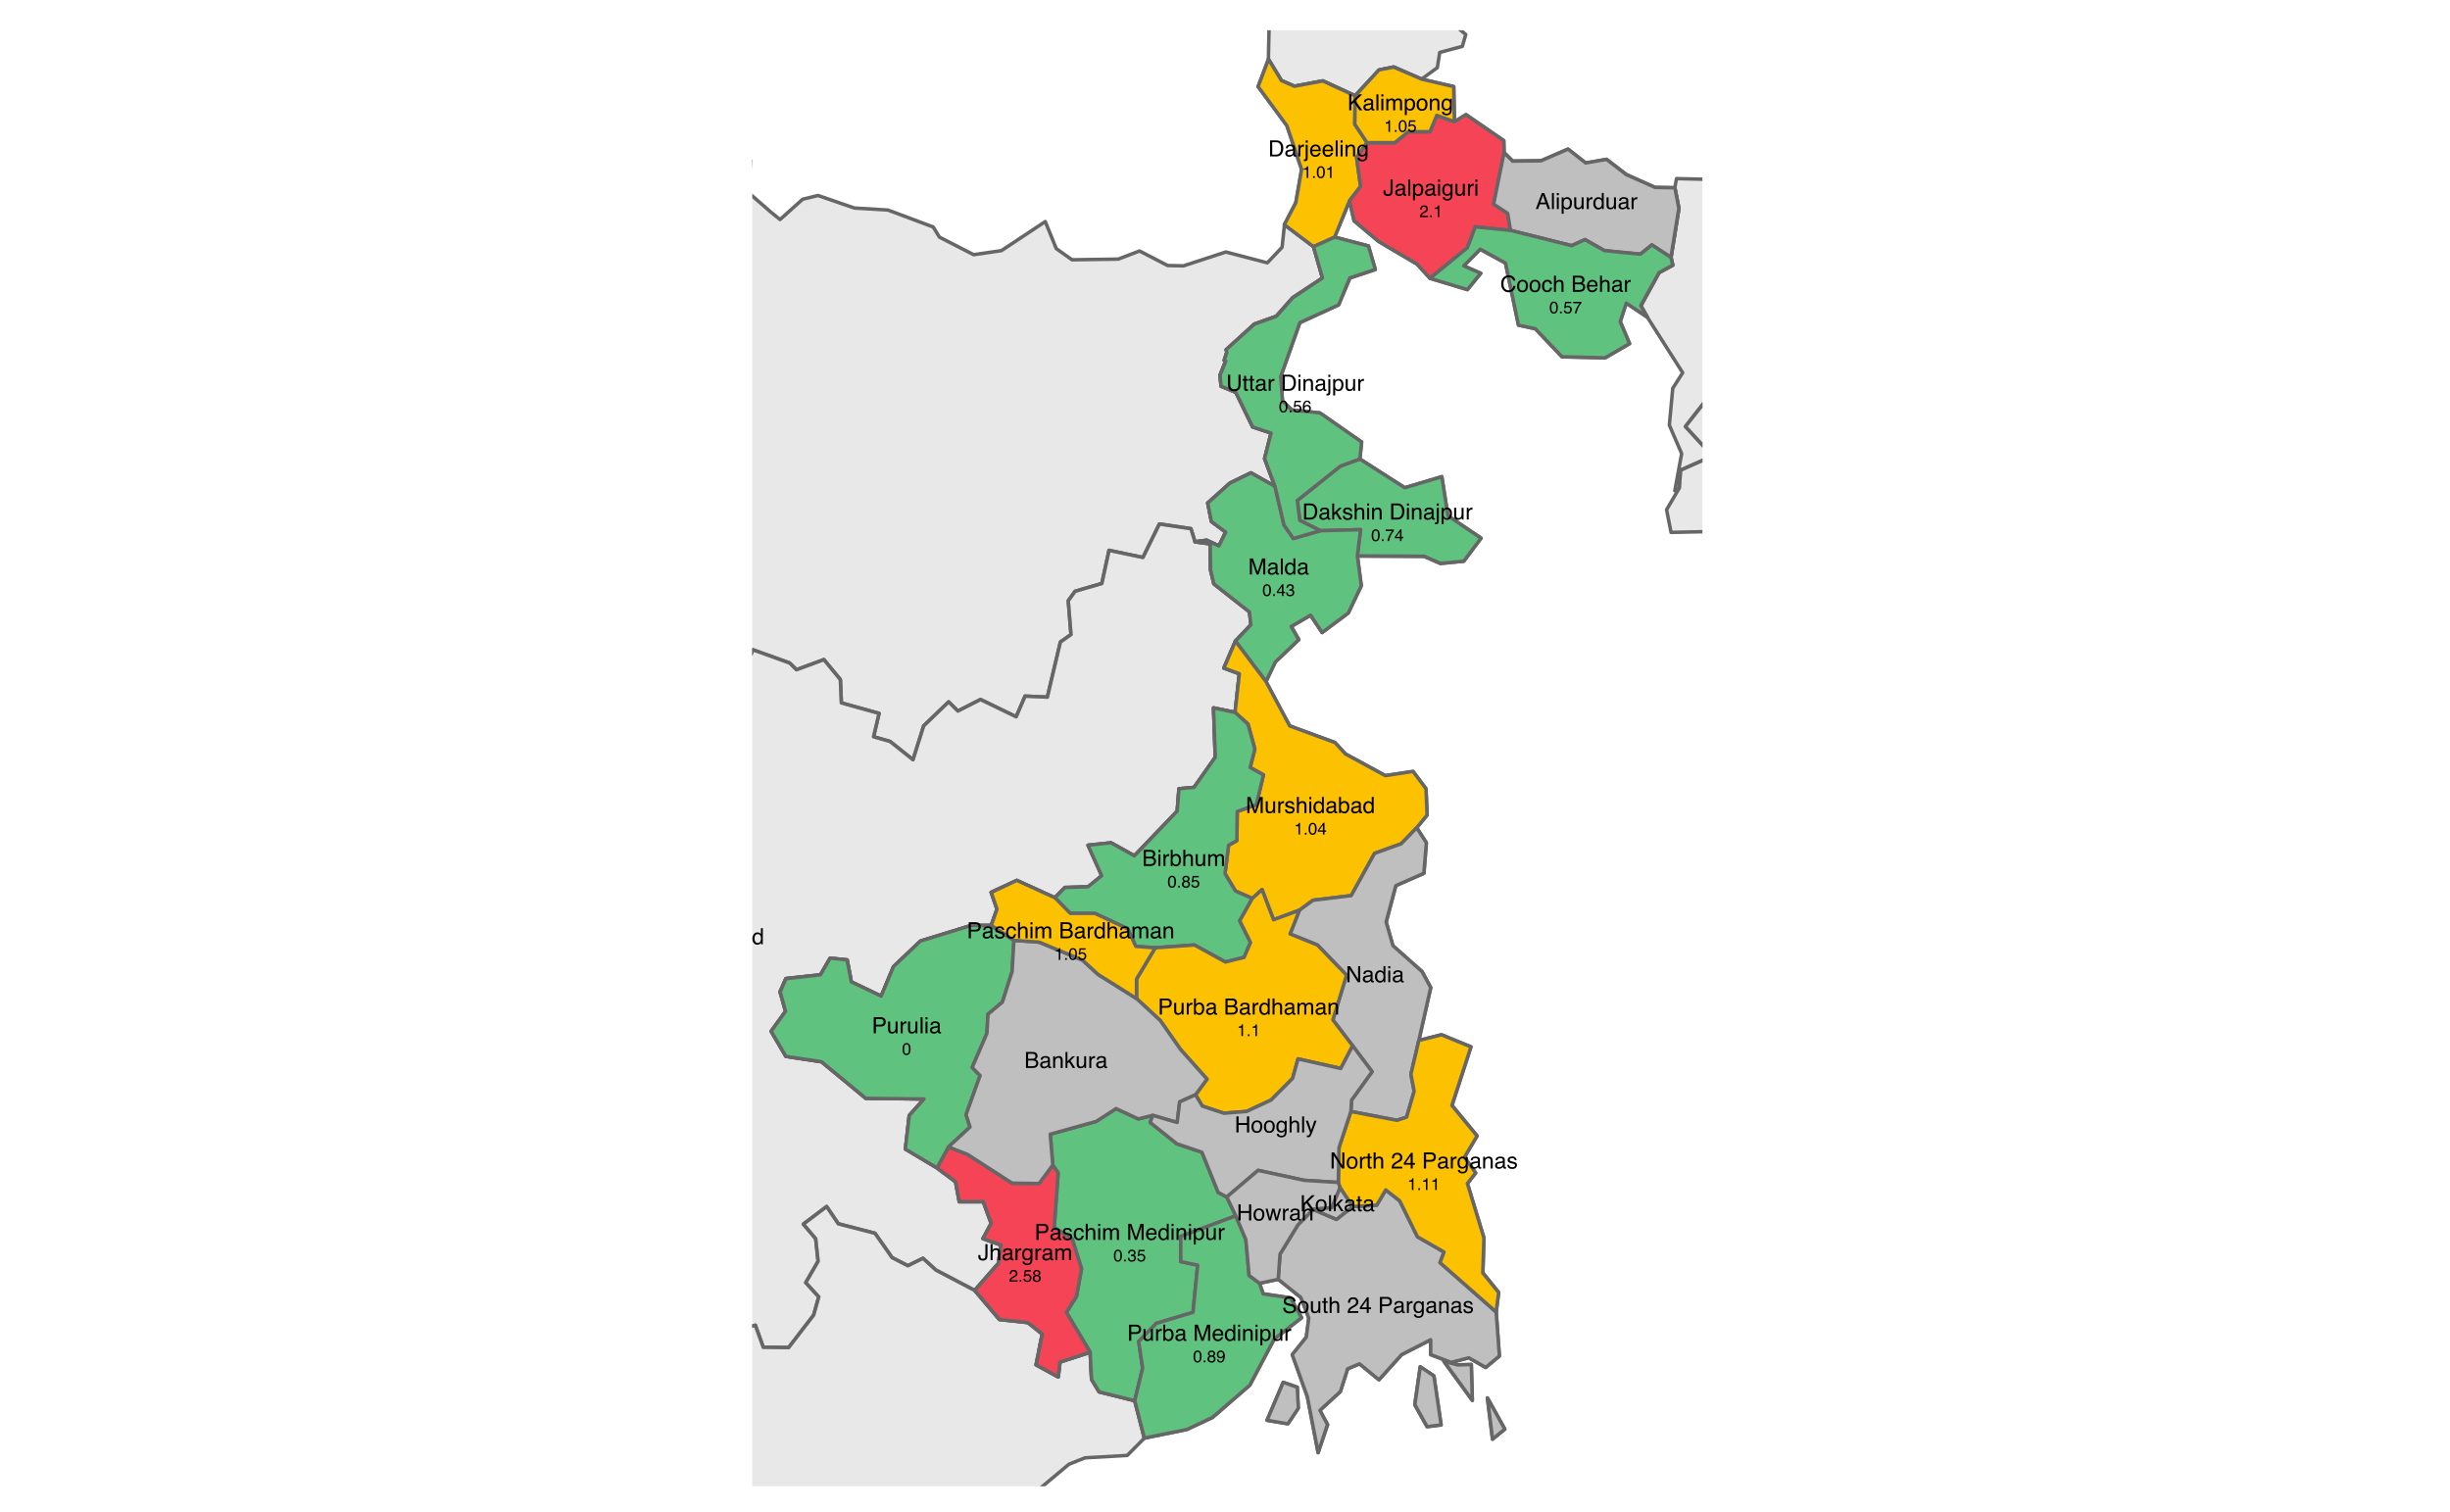 <?xml version="1.0" encoding="UTF-8"?>
<svg xmlns="http://www.w3.org/2000/svg" xmlns:xlink="http://www.w3.org/1999/xlink" width="525pt" height="324pt" viewBox="0 0 525 324" version="1.1">
<defs>
<g>
<symbol overflow="visible" id="glyph0-0">
<path style="stroke:none;" d="M 0.156 0 L 0.156 -3.438 L 2.891 -3.438 L 2.891 0 Z M 2.453 -0.438 L 2.453 -3.016 L 0.578 -3.016 L 0.578 -0.438 Z M 2.453 -0.438 "/>
</symbol>
<symbol overflow="visible" id="glyph0-1">
<path style="stroke:none;" d="M 2.047 -1.031 C 2.047 -0.738 2.004 -0.508 1.922 -0.344 C 1.766 -0.051 1.461 0.094 1.016 0.094 C 0.754 0.094 0.531 0.023 0.344 -0.109 C 0.164 -0.254 0.078 -0.504 0.078 -0.859 L 0.078 -1.109 L 0.516 -1.109 L 0.516 -0.859 C 0.516 -0.672 0.555 -0.531 0.641 -0.438 C 0.723 -0.344 0.852 -0.297 1.031 -0.297 C 1.281 -0.297 1.441 -0.383 1.516 -0.562 C 1.566 -0.664 1.594 -0.859 1.594 -1.141 L 1.594 -3.438 L 2.047 -3.438 Z M 2.047 -1.031 "/>
</symbol>
<symbol overflow="visible" id="glyph0-2">
<path style="stroke:none;" d="M 0.312 -3.453 L 0.734 -3.453 L 0.734 -2.172 C 0.828 -2.297 0.914 -2.383 1 -2.438 C 1.133 -2.52 1.305 -2.562 1.516 -2.562 C 1.867 -2.562 2.113 -2.438 2.25 -2.188 C 2.32 -2.051 2.359 -1.859 2.359 -1.609 L 2.359 0 L 1.922 0 L 1.922 -1.578 C 1.922 -1.766 1.895 -1.898 1.844 -1.984 C 1.77 -2.117 1.629 -2.188 1.422 -2.188 C 1.242 -2.188 1.082 -2.125 0.938 -2 C 0.801 -1.883 0.734 -1.66 0.734 -1.328 L 0.734 0 L 0.312 0 Z M 0.312 -3.453 "/>
</symbol>
<symbol overflow="visible" id="glyph0-3">
<path style="stroke:none;" d="M 0.625 -0.672 C 0.625 -0.547 0.672 -0.445 0.766 -0.375 C 0.859 -0.312 0.961 -0.281 1.078 -0.281 C 1.223 -0.281 1.367 -0.312 1.516 -0.375 C 1.742 -0.488 1.859 -0.676 1.859 -0.938 L 1.859 -1.281 C 1.805 -1.25 1.738 -1.219 1.656 -1.188 C 1.582 -1.164 1.504 -1.148 1.422 -1.141 L 1.172 -1.109 C 1.016 -1.086 0.898 -1.055 0.828 -1.016 C 0.691 -0.941 0.625 -0.828 0.625 -0.672 Z M 1.656 -1.516 C 1.75 -1.523 1.812 -1.566 1.844 -1.641 C 1.863 -1.68 1.875 -1.734 1.875 -1.797 C 1.875 -1.941 1.82 -2.047 1.719 -2.109 C 1.613 -2.18 1.469 -2.219 1.281 -2.219 C 1.062 -2.219 0.906 -2.156 0.812 -2.031 C 0.758 -1.969 0.727 -1.875 0.719 -1.75 L 0.328 -1.75 C 0.328 -2.051 0.422 -2.258 0.609 -2.375 C 0.805 -2.5 1.035 -2.562 1.297 -2.562 C 1.586 -2.562 1.828 -2.508 2.016 -2.406 C 2.191 -2.289 2.281 -2.113 2.281 -1.875 L 2.281 -0.438 C 2.281 -0.383 2.289 -0.344 2.312 -0.312 C 2.332 -0.289 2.367 -0.281 2.422 -0.281 C 2.441 -0.281 2.461 -0.281 2.484 -0.281 C 2.516 -0.289 2.539 -0.297 2.562 -0.297 L 2.562 0.016 C 2.5 0.035 2.445 0.047 2.406 0.047 C 2.375 0.047 2.332 0.047 2.281 0.047 C 2.133 0.047 2.023 0 1.953 -0.094 C 1.922 -0.156 1.898 -0.234 1.891 -0.328 C 1.797 -0.211 1.672 -0.113 1.516 -0.031 C 1.359 0.039 1.18 0.078 0.984 0.078 C 0.754 0.078 0.562 0.008 0.406 -0.125 C 0.258 -0.27 0.188 -0.445 0.188 -0.656 C 0.188 -0.883 0.258 -1.062 0.406 -1.188 C 0.551 -1.32 0.742 -1.406 0.984 -1.438 Z M 1.297 -2.562 Z M 1.297 -2.562 "/>
</symbol>
<symbol overflow="visible" id="glyph0-4">
<path style="stroke:none;" d="M 0.328 -2.516 L 0.719 -2.516 L 0.719 -2.078 C 0.75 -2.16 0.828 -2.258 0.953 -2.375 C 1.086 -2.5 1.238 -2.562 1.406 -2.562 C 1.414 -2.562 1.426 -2.562 1.438 -2.562 C 1.457 -2.562 1.492 -2.555 1.547 -2.547 L 1.547 -2.109 C 1.516 -2.109 1.488 -2.109 1.469 -2.109 C 1.445 -2.117 1.426 -2.125 1.406 -2.125 C 1.188 -2.125 1.02 -2.051 0.906 -1.906 C 0.801 -1.77 0.75 -1.613 0.75 -1.438 L 0.75 0 L 0.328 0 Z M 0.328 -2.516 "/>
</symbol>
<symbol overflow="visible" id="glyph0-5">
<path style="stroke:none;" d="M 0.297 -3.438 L 0.703 -3.438 L 0.703 -1.438 L 1.781 -2.516 L 2.328 -2.516 L 1.359 -1.562 L 2.375 0 L 1.844 0 L 1.062 -1.266 L 0.703 -0.938 L 0.703 0 L 0.297 0 Z M 0.297 -3.438 "/>
</symbol>
<symbol overflow="visible" id="glyph0-6">
<path style="stroke:none;" d="M 0.312 -2.516 L 0.703 -2.516 L 0.703 -2.156 C 0.828 -2.301 0.953 -2.406 1.078 -2.469 C 1.211 -2.531 1.363 -2.562 1.531 -2.562 C 1.883 -2.562 2.125 -2.438 2.25 -2.188 C 2.32 -2.051 2.359 -1.859 2.359 -1.609 L 2.359 0 L 1.922 0 L 1.922 -1.578 C 1.922 -1.734 1.898 -1.859 1.859 -1.953 C 1.785 -2.109 1.648 -2.188 1.453 -2.188 C 1.348 -2.188 1.266 -2.176 1.203 -2.156 C 1.086 -2.125 0.988 -2.055 0.906 -1.953 C 0.832 -1.867 0.785 -1.781 0.766 -1.688 C 0.742 -1.602 0.734 -1.477 0.734 -1.312 L 0.734 0 L 0.312 0 Z M 1.297 -2.562 Z M 1.297 -2.562 "/>
</symbol>
<symbol overflow="visible" id="glyph0-7">
<path style="stroke:none;" d="M 0.578 -1.219 C 0.578 -0.957 0.633 -0.734 0.75 -0.547 C 0.863 -0.367 1.047 -0.281 1.297 -0.281 C 1.492 -0.281 1.656 -0.363 1.781 -0.531 C 1.906 -0.695 1.969 -0.938 1.969 -1.25 C 1.969 -1.57 1.898 -1.805 1.766 -1.953 C 1.641 -2.109 1.484 -2.188 1.297 -2.188 C 1.078 -2.188 0.898 -2.102 0.766 -1.938 C 0.641 -1.781 0.578 -1.539 0.578 -1.219 Z M 1.203 -2.547 C 1.398 -2.547 1.562 -2.508 1.688 -2.438 C 1.77 -2.383 1.859 -2.301 1.953 -2.188 L 1.953 -3.453 L 2.359 -3.453 L 2.359 0 L 1.969 0 L 1.969 -0.344 C 1.875 -0.188 1.758 -0.07 1.625 0 C 1.488 0.062 1.336 0.094 1.172 0.094 C 0.891 0.094 0.645 -0.02 0.438 -0.25 C 0.227 -0.488 0.125 -0.805 0.125 -1.203 C 0.125 -1.566 0.219 -1.879 0.406 -2.141 C 0.594 -2.41 0.859 -2.547 1.203 -2.547 Z M 1.203 -2.547 "/>
</symbol>
<symbol overflow="visible" id="glyph0-8">
<path style="stroke:none;" d="M 0.594 -3.438 L 1.234 -0.641 L 2.016 -3.438 L 2.531 -3.438 L 3.297 -0.641 L 3.953 -3.438 L 4.469 -3.438 L 3.562 0 L 3.062 0 L 2.281 -2.859 L 1.469 0 L 0.984 0 L 0.094 -3.438 Z M 0.594 -3.438 "/>
</symbol>
<symbol overflow="visible" id="glyph0-9">
<path style="stroke:none;" d="M 1.359 -2.562 C 1.535 -2.562 1.707 -2.52 1.875 -2.438 C 2.039 -2.352 2.164 -2.242 2.25 -2.109 C 2.332 -1.984 2.391 -1.836 2.422 -1.672 C 2.441 -1.555 2.453 -1.375 2.453 -1.125 L 0.625 -1.125 C 0.625 -0.863 0.68 -0.656 0.797 -0.5 C 0.91 -0.352 1.086 -0.281 1.328 -0.281 C 1.547 -0.281 1.719 -0.352 1.844 -0.5 C 1.926 -0.582 1.984 -0.676 2.016 -0.781 L 2.422 -0.781 C 2.41 -0.695 2.375 -0.598 2.312 -0.484 C 2.25 -0.367 2.18 -0.273 2.109 -0.203 C 1.984 -0.078 1.82 0.004 1.625 0.047 C 1.531 0.078 1.414 0.094 1.281 0.094 C 0.969 0.094 0.703 -0.02 0.484 -0.25 C 0.273 -0.477 0.172 -0.797 0.172 -1.203 C 0.172 -1.609 0.281 -1.938 0.5 -2.188 C 0.719 -2.438 1.004 -2.562 1.359 -2.562 Z M 2.031 -1.453 C 2.008 -1.641 1.969 -1.785 1.906 -1.891 C 1.789 -2.098 1.598 -2.203 1.328 -2.203 C 1.129 -2.203 0.961 -2.129 0.828 -1.984 C 0.703 -1.848 0.633 -1.672 0.625 -1.453 Z M 1.312 -2.562 Z M 1.312 -2.562 "/>
</symbol>
<symbol overflow="visible" id="glyph0-10">
<path style="stroke:none;" d="M 0.562 -0.781 C 0.57 -0.645 0.609 -0.539 0.672 -0.469 C 0.773 -0.332 0.957 -0.266 1.219 -0.266 C 1.375 -0.266 1.508 -0.297 1.625 -0.359 C 1.75 -0.43 1.812 -0.535 1.812 -0.672 C 1.812 -0.785 1.766 -0.867 1.672 -0.922 C 1.609 -0.953 1.484 -0.992 1.297 -1.047 L 0.969 -1.125 C 0.758 -1.176 0.602 -1.234 0.5 -1.297 C 0.312 -1.41 0.219 -1.57 0.219 -1.781 C 0.219 -2.02 0.301 -2.211 0.469 -2.359 C 0.645 -2.504 0.879 -2.578 1.172 -2.578 C 1.547 -2.578 1.816 -2.461 1.984 -2.234 C 2.086 -2.098 2.141 -1.945 2.141 -1.781 L 1.75 -1.781 C 1.738 -1.883 1.703 -1.973 1.641 -2.047 C 1.547 -2.16 1.379 -2.219 1.141 -2.219 C 0.984 -2.219 0.863 -2.188 0.781 -2.125 C 0.695 -2.062 0.656 -1.977 0.656 -1.875 C 0.656 -1.77 0.707 -1.688 0.812 -1.625 C 0.875 -1.582 0.969 -1.547 1.094 -1.516 L 1.375 -1.453 C 1.676 -1.379 1.879 -1.305 1.984 -1.234 C 2.141 -1.129 2.219 -0.957 2.219 -0.719 C 2.219 -0.5 2.133 -0.305 1.969 -0.141 C 1.801 0.016 1.547 0.094 1.203 0.094 C 0.828 0.094 0.562 0.008 0.406 -0.156 C 0.25 -0.32 0.164 -0.531 0.156 -0.781 Z M 1.188 -2.562 Z M 1.188 -2.562 "/>
</symbol>
<symbol overflow="visible" id="glyph0-11">
<path style="stroke:none;" d="M 0.391 -3.203 L 0.812 -3.203 L 0.812 -2.516 L 1.219 -2.516 L 1.219 -2.172 L 0.812 -2.172 L 0.812 -0.531 C 0.812 -0.438 0.844 -0.375 0.906 -0.344 C 0.938 -0.332 0.992 -0.328 1.078 -0.328 C 1.098 -0.328 1.117 -0.328 1.141 -0.328 C 1.16 -0.328 1.188 -0.328 1.219 -0.328 L 1.219 0 C 1.164 0.008 1.113 0.02 1.062 0.031 C 1.008 0.039 0.957 0.047 0.906 0.047 C 0.707 0.047 0.57 -0.004 0.5 -0.109 C 0.426 -0.211 0.391 -0.344 0.391 -0.5 L 0.391 -2.172 L 0.047 -2.172 L 0.047 -2.516 L 0.391 -2.516 Z M 0.391 -3.203 "/>
</symbol>
<symbol overflow="visible" id="glyph0-12">
<path style="stroke:none;" d=""/>
</symbol>
<symbol overflow="visible" id="glyph0-13">
<path style="stroke:none;" d="M 1.656 -1.984 C 1.852 -1.984 2.008 -2.008 2.125 -2.062 C 2.289 -2.156 2.375 -2.312 2.375 -2.531 C 2.375 -2.758 2.281 -2.91 2.094 -2.984 C 2 -3.023 1.848 -3.047 1.641 -3.047 L 0.812 -3.047 L 0.812 -1.984 Z M 1.812 -0.391 C 2.102 -0.391 2.305 -0.473 2.422 -0.641 C 2.504 -0.742 2.547 -0.875 2.547 -1.031 C 2.547 -1.281 2.43 -1.445 2.203 -1.531 C 2.086 -1.582 1.93 -1.609 1.734 -1.609 L 0.812 -1.609 L 0.812 -0.391 Z M 0.359 -3.438 L 1.828 -3.438 C 2.234 -3.438 2.52 -3.316 2.688 -3.078 C 2.789 -2.93 2.844 -2.77 2.844 -2.594 C 2.844 -2.375 2.781 -2.191 2.656 -2.047 C 2.594 -1.973 2.5 -1.91 2.375 -1.859 C 2.551 -1.785 2.688 -1.707 2.781 -1.625 C 2.926 -1.477 3 -1.27 3 -1 C 3 -0.781 2.93 -0.582 2.797 -0.406 C 2.586 -0.133 2.258 0 1.812 0 L 0.359 0 Z M 0.359 -3.438 "/>
</symbol>
<symbol overflow="visible" id="glyph0-14">
<path style="stroke:none;" d="M 1.188 -2.547 C 1.383 -2.547 1.555 -2.5 1.703 -2.406 C 1.785 -2.352 1.867 -2.273 1.953 -2.172 L 1.953 -2.484 L 2.344 -2.484 L 2.344 -0.203 C 2.344 0.117 2.297 0.367 2.203 0.547 C 2.023 0.891 1.691 1.062 1.203 1.062 C 0.941 1.062 0.719 1 0.531 0.875 C 0.344 0.758 0.238 0.57 0.219 0.312 L 0.656 0.312 C 0.664 0.426 0.703 0.516 0.766 0.578 C 0.859 0.672 1.008 0.719 1.219 0.719 C 1.539 0.719 1.754 0.602 1.859 0.375 C 1.91 0.238 1.938 0 1.938 -0.344 C 1.852 -0.219 1.75 -0.125 1.625 -0.062 C 1.508 0 1.352 0.031 1.156 0.031 C 0.883 0.031 0.645 -0.062 0.438 -0.25 C 0.238 -0.445 0.141 -0.77 0.141 -1.219 C 0.141 -1.633 0.242 -1.957 0.453 -2.188 C 0.66 -2.426 0.906 -2.547 1.188 -2.547 Z M 1.953 -1.266 C 1.953 -1.578 1.883 -1.805 1.75 -1.953 C 1.625 -2.109 1.461 -2.188 1.266 -2.188 C 0.973 -2.188 0.77 -2.047 0.656 -1.766 C 0.602 -1.617 0.578 -1.426 0.578 -1.188 C 0.578 -0.895 0.633 -0.676 0.75 -0.531 C 0.863 -0.383 1.016 -0.312 1.203 -0.312 C 1.516 -0.312 1.727 -0.445 1.844 -0.719 C 1.914 -0.875 1.953 -1.055 1.953 -1.266 Z M 1.25 -2.562 Z M 1.25 -2.562 "/>
</symbol>
<symbol overflow="visible" id="glyph0-15">
<path style="stroke:none;" d="M 0.328 -3.438 L 0.75 -3.438 L 0.75 0 L 0.328 0 Z M 0.328 -3.438 "/>
</symbol>
<symbol overflow="visible" id="glyph0-16">
<path style="stroke:none;" d="M 0.672 -1.109 C 0.68 -0.91 0.727 -0.754 0.812 -0.641 C 0.969 -0.41 1.238 -0.297 1.625 -0.297 C 1.801 -0.297 1.961 -0.32 2.109 -0.375 C 2.379 -0.469 2.516 -0.641 2.516 -0.891 C 2.516 -1.078 2.457 -1.207 2.344 -1.281 C 2.227 -1.363 2.039 -1.43 1.781 -1.484 L 1.328 -1.594 C 1.016 -1.664 0.797 -1.742 0.672 -1.828 C 0.453 -1.973 0.344 -2.188 0.344 -2.469 C 0.344 -2.781 0.445 -3.035 0.656 -3.234 C 0.875 -3.43 1.18 -3.531 1.578 -3.531 C 1.941 -3.531 2.25 -3.441 2.5 -3.266 C 2.75 -3.086 2.875 -2.812 2.875 -2.438 L 2.438 -2.438 C 2.414 -2.613 2.363 -2.754 2.281 -2.859 C 2.145 -3.035 1.906 -3.125 1.562 -3.125 C 1.289 -3.125 1.094 -3.066 0.969 -2.953 C 0.852 -2.836 0.797 -2.703 0.797 -2.547 C 0.797 -2.379 0.863 -2.254 1 -2.172 C 1.094 -2.129 1.301 -2.066 1.625 -1.984 L 2.109 -1.875 C 2.336 -1.82 2.516 -1.75 2.641 -1.656 C 2.859 -1.5 2.969 -1.27 2.969 -0.969 C 2.969 -0.582 2.828 -0.305 2.547 -0.141 C 2.273 0.016 1.957 0.094 1.594 0.094 C 1.164 0.094 0.832 -0.016 0.594 -0.234 C 0.344 -0.441 0.223 -0.734 0.234 -1.109 Z M 1.609 -3.531 Z M 1.609 -3.531 "/>
</symbol>
<symbol overflow="visible" id="glyph0-17">
<path style="stroke:none;" d="M 1.297 -0.266 C 1.578 -0.266 1.77 -0.367 1.875 -0.578 C 1.977 -0.797 2.031 -1.035 2.031 -1.297 C 2.031 -1.523 1.992 -1.711 1.922 -1.859 C 1.805 -2.098 1.602 -2.219 1.312 -2.219 C 1.051 -2.219 0.863 -2.117 0.75 -1.922 C 0.633 -1.723 0.578 -1.484 0.578 -1.203 C 0.578 -0.941 0.633 -0.719 0.75 -0.531 C 0.863 -0.352 1.047 -0.266 1.297 -0.266 Z M 1.328 -2.578 C 1.648 -2.578 1.922 -2.469 2.141 -2.25 C 2.359 -2.039 2.469 -1.727 2.469 -1.312 C 2.469 -0.906 2.367 -0.566 2.172 -0.297 C 1.984 -0.035 1.68 0.094 1.266 0.094 C 0.922 0.094 0.645 -0.02 0.438 -0.25 C 0.238 -0.488 0.141 -0.805 0.141 -1.203 C 0.141 -1.617 0.242 -1.953 0.453 -2.203 C 0.672 -2.453 0.961 -2.578 1.328 -2.578 Z M 1.312 -2.562 Z M 1.312 -2.562 "/>
</symbol>
<symbol overflow="visible" id="glyph0-18">
<path style="stroke:none;" d="M 0.734 -2.516 L 0.734 -0.844 C 0.734 -0.719 0.754 -0.613 0.797 -0.531 C 0.867 -0.375 1.004 -0.297 1.203 -0.297 C 1.504 -0.297 1.707 -0.43 1.812 -0.703 C 1.863 -0.836 1.891 -1.031 1.891 -1.281 L 1.891 -2.516 L 2.312 -2.516 L 2.312 0 L 1.922 0 L 1.922 -0.375 C 1.867 -0.281 1.801 -0.195 1.719 -0.125 C 1.562 0 1.367 0.062 1.141 0.062 C 0.773 0.062 0.531 -0.055 0.406 -0.297 C 0.332 -0.422 0.297 -0.586 0.297 -0.797 L 0.297 -2.516 Z M 1.312 -2.562 Z M 1.312 -2.562 "/>
</symbol>
<symbol overflow="visible" id="glyph0-19">
<path style="stroke:none;" d="M 0.156 0 C 0.164 -0.289 0.223 -0.539 0.328 -0.75 C 0.43 -0.969 0.633 -1.164 0.938 -1.344 L 1.391 -1.594 C 1.586 -1.707 1.727 -1.805 1.812 -1.891 C 1.938 -2.023 2 -2.176 2 -2.344 C 2 -2.539 1.941 -2.695 1.828 -2.812 C 1.711 -2.926 1.555 -2.984 1.359 -2.984 C 1.066 -2.984 0.867 -2.875 0.766 -2.656 C 0.703 -2.531 0.664 -2.367 0.656 -2.172 L 0.234 -2.172 C 0.234 -2.461 0.285 -2.695 0.391 -2.875 C 0.578 -3.195 0.898 -3.359 1.359 -3.359 C 1.742 -3.359 2.023 -3.254 2.203 -3.047 C 2.379 -2.848 2.469 -2.617 2.469 -2.359 C 2.469 -2.086 2.375 -1.859 2.188 -1.672 C 2.07 -1.555 1.875 -1.422 1.594 -1.266 L 1.281 -1.094 C 1.125 -1.008 1.004 -0.926 0.922 -0.844 C 0.766 -0.707 0.664 -0.555 0.625 -0.391 L 2.453 -0.391 L 2.453 0 Z M 0.156 0 "/>
</symbol>
<symbol overflow="visible" id="glyph0-20">
<path style="stroke:none;" d="M 1.578 -1.188 L 1.578 -2.703 L 0.516 -1.188 Z M 1.594 0 L 1.594 -0.812 L 0.125 -0.812 L 0.125 -1.234 L 1.656 -3.359 L 2.016 -3.359 L 2.016 -1.188 L 2.516 -1.188 L 2.516 -0.812 L 2.016 -0.812 L 2.016 0 Z M 1.594 0 "/>
</symbol>
<symbol overflow="visible" id="glyph0-21">
<path style="stroke:none;" d="M 0.406 -3.438 L 1.953 -3.438 C 2.266 -3.438 2.516 -3.348 2.703 -3.172 C 2.891 -3.004 2.984 -2.766 2.984 -2.453 C 2.984 -2.18 2.898 -1.945 2.734 -1.75 C 2.566 -1.551 2.305 -1.453 1.953 -1.453 L 0.875 -1.453 L 0.875 0 L 0.406 0 Z M 2.516 -2.453 C 2.516 -2.703 2.422 -2.875 2.234 -2.969 C 2.129 -3.02 1.984 -3.047 1.797 -3.047 L 0.875 -3.047 L 0.875 -1.844 L 1.797 -1.844 C 2.016 -1.844 2.188 -1.883 2.312 -1.969 C 2.445 -2.062 2.516 -2.223 2.516 -2.453 Z M 2.516 -2.453 "/>
</symbol>
<symbol overflow="visible" id="glyph0-22">
<path style="stroke:none;" d="M 1.281 -2.578 C 1.562 -2.578 1.789 -2.508 1.969 -2.375 C 2.145 -2.238 2.25 -2.004 2.281 -1.672 L 1.875 -1.672 C 1.852 -1.816 1.797 -1.941 1.703 -2.047 C 1.617 -2.148 1.477 -2.203 1.281 -2.203 C 1.008 -2.203 0.816 -2.07 0.703 -1.812 C 0.629 -1.645 0.594 -1.438 0.594 -1.188 C 0.594 -0.926 0.645 -0.707 0.75 -0.531 C 0.852 -0.363 1.02 -0.281 1.25 -0.281 C 1.426 -0.281 1.562 -0.332 1.656 -0.438 C 1.758 -0.551 1.832 -0.703 1.875 -0.891 L 2.281 -0.891 C 2.238 -0.555 2.125 -0.312 1.938 -0.156 C 1.75 0 1.508 0.078 1.219 0.078 C 0.883 0.078 0.617 -0.039 0.422 -0.281 C 0.234 -0.52 0.141 -0.82 0.141 -1.188 C 0.141 -1.625 0.242 -1.961 0.453 -2.203 C 0.672 -2.453 0.945 -2.578 1.281 -2.578 Z M 1.203 -2.562 Z M 1.203 -2.562 "/>
</symbol>
<symbol overflow="visible" id="glyph0-23">
<path style="stroke:none;" d="M 0.312 -2.5 L 0.734 -2.5 L 0.734 0 L 0.312 0 Z M 0.312 -3.438 L 0.734 -3.438 L 0.734 -2.969 L 0.312 -2.969 Z M 0.312 -3.438 "/>
</symbol>
<symbol overflow="visible" id="glyph0-24">
<path style="stroke:none;" d="M 0.312 -2.516 L 0.719 -2.516 L 0.719 -2.156 C 0.82 -2.281 0.914 -2.367 1 -2.422 C 1.133 -2.516 1.289 -2.562 1.469 -2.562 C 1.664 -2.562 1.828 -2.516 1.953 -2.422 C 2.023 -2.359 2.086 -2.273 2.141 -2.172 C 2.234 -2.305 2.344 -2.406 2.469 -2.469 C 2.594 -2.531 2.734 -2.562 2.891 -2.562 C 3.234 -2.562 3.469 -2.441 3.594 -2.203 C 3.656 -2.066 3.688 -1.891 3.688 -1.672 L 3.688 0 L 3.25 0 L 3.25 -1.75 C 3.25 -1.914 3.207 -2.031 3.125 -2.094 C 3.039 -2.156 2.938 -2.188 2.812 -2.188 C 2.645 -2.188 2.5 -2.129 2.375 -2.016 C 2.258 -1.898 2.203 -1.711 2.203 -1.453 L 2.203 0 L 1.781 0 L 1.781 -1.641 C 1.781 -1.805 1.758 -1.93 1.719 -2.016 C 1.656 -2.129 1.535 -2.188 1.359 -2.188 C 1.203 -2.188 1.055 -2.125 0.922 -2 C 0.797 -1.875 0.734 -1.648 0.734 -1.328 L 0.734 0 L 0.312 0 Z M 0.312 -2.516 "/>
</symbol>
<symbol overflow="visible" id="glyph0-25">
<path style="stroke:none;" d="M 0.359 -3.438 L 1.016 -3.438 L 2.016 -0.531 L 2.984 -3.438 L 3.656 -3.438 L 3.656 0 L 3.203 0 L 3.203 -2.031 C 3.203 -2.102 3.203 -2.219 3.203 -2.375 C 3.211 -2.539 3.219 -2.719 3.219 -2.906 L 2.234 0 L 1.781 0 L 0.781 -2.906 L 0.781 -2.797 C 0.781 -2.711 0.781 -2.582 0.781 -2.406 C 0.789 -2.238 0.797 -2.113 0.797 -2.031 L 0.797 0 L 0.359 0 Z M 0.359 -3.438 "/>
</symbol>
<symbol overflow="visible" id="glyph0-26">
<path style="stroke:none;" d="M 1.375 -0.281 C 1.562 -0.281 1.719 -0.363 1.844 -0.531 C 1.977 -0.695 2.047 -0.941 2.047 -1.266 C 2.047 -1.461 2.02 -1.633 1.969 -1.781 C 1.852 -2.062 1.656 -2.203 1.375 -2.203 C 1.082 -2.203 0.879 -2.055 0.766 -1.766 C 0.711 -1.609 0.688 -1.41 0.688 -1.172 C 0.688 -0.973 0.711 -0.805 0.766 -0.672 C 0.879 -0.41 1.082 -0.281 1.375 -0.281 Z M 0.281 -2.5 L 0.688 -2.5 L 0.688 -2.172 C 0.77 -2.273 0.863 -2.359 0.969 -2.422 C 1.102 -2.516 1.27 -2.562 1.469 -2.562 C 1.75 -2.562 1.988 -2.453 2.188 -2.234 C 2.383 -2.023 2.484 -1.719 2.484 -1.312 C 2.484 -0.758 2.344 -0.367 2.062 -0.141 C 1.875 0.004 1.66 0.078 1.422 0.078 C 1.234 0.078 1.078 0.035 0.953 -0.047 C 0.879 -0.086 0.797 -0.164 0.703 -0.281 L 0.703 1 L 0.281 1 Z M 0.281 -2.5 "/>
</symbol>
<symbol overflow="visible" id="glyph0-27">
<path style="stroke:none;" d="M 0.281 -3.453 L 0.688 -3.453 L 0.688 -2.203 C 0.781 -2.328 0.891 -2.422 1.016 -2.484 C 1.141 -2.547 1.281 -2.578 1.438 -2.578 C 1.75 -2.578 2 -2.469 2.188 -2.25 C 2.383 -2.039 2.484 -1.723 2.484 -1.297 C 2.484 -0.898 2.383 -0.57 2.188 -0.312 C 2 -0.051 1.734 0.078 1.391 0.078 C 1.203 0.078 1.047 0.031 0.922 -0.062 C 0.836 -0.113 0.754 -0.203 0.672 -0.328 L 0.672 0 L 0.281 0 Z M 1.375 -0.297 C 1.602 -0.297 1.77 -0.383 1.875 -0.562 C 1.988 -0.75 2.047 -0.988 2.047 -1.281 C 2.047 -1.539 1.988 -1.758 1.875 -1.938 C 1.77 -2.113 1.609 -2.203 1.391 -2.203 C 1.191 -2.203 1.02 -2.129 0.875 -1.984 C 0.727 -1.836 0.656 -1.602 0.656 -1.281 C 0.656 -1.039 0.688 -0.848 0.75 -0.703 C 0.863 -0.43 1.07 -0.297 1.375 -0.297 Z M 1.375 -0.297 "/>
</symbol>
<symbol overflow="visible" id="glyph0-28">
<path style="stroke:none;" d="M 1.688 -0.391 C 1.844 -0.391 1.973 -0.41 2.078 -0.453 C 2.254 -0.504 2.398 -0.617 2.516 -0.797 C 2.609 -0.93 2.676 -1.109 2.719 -1.328 C 2.738 -1.461 2.75 -1.582 2.75 -1.688 C 2.75 -2.113 2.664 -2.445 2.5 -2.688 C 2.332 -2.926 2.062 -3.047 1.688 -3.047 L 0.859 -3.047 L 0.859 -0.391 Z M 0.391 -3.438 L 1.781 -3.438 C 2.25 -3.438 2.613 -3.27 2.875 -2.938 C 3.113 -2.633 3.234 -2.242 3.234 -1.766 C 3.234 -1.398 3.164 -1.07 3.031 -0.781 C 2.781 -0.258 2.363 0 1.781 0 L 0.391 0 Z M 0.391 -3.438 "/>
</symbol>
<symbol overflow="visible" id="glyph0-29">
<path style="stroke:none;" d="M 0.734 -2.953 L 0.312 -2.953 L 0.312 -3.438 L 0.734 -3.438 Z M -0.094 0.641 C 0.094 0.629 0.207 0.609 0.25 0.578 C 0.289 0.555 0.312 0.473 0.312 0.328 L 0.312 -2.5 L 0.734 -2.5 L 0.734 0.375 C 0.734 0.551 0.703 0.688 0.641 0.781 C 0.547 0.938 0.359 1.016 0.078 1.016 C 0.055 1.016 0.035 1.008 0.016 1 C -0.004 1 -0.039 1 -0.094 1 Z M -0.094 0.641 "/>
</symbol>
<symbol overflow="visible" id="glyph0-30">
<path style="stroke:none;" d="M 0.359 -3.438 L 0.922 -3.438 L 2.656 -0.656 L 2.656 -3.438 L 3.094 -3.438 L 3.094 0 L 2.578 0 L 0.812 -2.781 L 0.812 0 L 0.359 0 Z M 1.703 -3.438 Z M 1.703 -3.438 "/>
</symbol>
<symbol overflow="visible" id="glyph0-31">
<path style="stroke:none;" d="M 0.375 -3.438 L 0.844 -3.438 L 0.844 -2.016 L 2.641 -2.016 L 2.641 -3.438 L 3.109 -3.438 L 3.109 0 L 2.641 0 L 2.641 -1.609 L 0.844 -1.609 L 0.844 0 L 0.375 0 Z M 0.375 -3.438 "/>
</symbol>
<symbol overflow="visible" id="glyph0-32">
<path style="stroke:none;" d="M 1.875 -2.516 L 2.344 -2.516 C 2.281 -2.348 2.148 -1.977 1.953 -1.406 C 1.797 -0.977 1.664 -0.629 1.562 -0.359 C 1.32 0.285 1.148 0.676 1.047 0.812 C 0.941 0.957 0.77 1.031 0.531 1.031 C 0.469 1.031 0.422 1.023 0.391 1.016 C 0.359 1.016 0.32 1.008 0.281 1 L 0.281 0.609 C 0.352 0.629 0.406 0.641 0.438 0.641 C 0.469 0.648 0.492 0.656 0.516 0.656 C 0.598 0.656 0.656 0.641 0.688 0.609 C 0.727 0.586 0.758 0.555 0.781 0.516 C 0.789 0.504 0.816 0.441 0.859 0.328 C 0.91 0.211 0.953 0.129 0.984 0.078 L 0.047 -2.516 L 0.531 -2.516 L 1.203 -0.469 Z M 1.203 -2.562 Z M 1.203 -2.562 "/>
</symbol>
<symbol overflow="visible" id="glyph0-33">
<path style="stroke:none;" d="M 0.5 -2.516 L 0.984 -0.531 L 1.469 -2.516 L 1.953 -2.516 L 2.438 -0.547 L 2.953 -2.516 L 3.375 -2.516 L 2.641 0 L 2.203 0 L 1.703 -1.938 L 1.203 0 L 0.766 0 L 0.047 -2.516 Z M 0.5 -2.516 "/>
</symbol>
<symbol overflow="visible" id="glyph0-34">
<path style="stroke:none;" d="M 0.359 -3.438 L 0.812 -3.438 L 0.812 -1.766 L 2.5 -3.438 L 3.141 -3.438 L 1.703 -2.047 L 3.188 0 L 2.578 0 L 1.375 -1.719 L 0.812 -1.203 L 0.812 0 L 0.359 0 Z M 0.359 -3.438 "/>
</symbol>
<symbol overflow="visible" id="glyph0-35">
<path style="stroke:none;" d="M 2.125 -1.406 L 1.609 -2.938 L 1.047 -1.406 Z M 1.359 -3.438 L 1.891 -3.438 L 3.141 0 L 2.625 0 L 2.281 -1.031 L 0.922 -1.031 L 0.547 0 L 0.062 0 Z M 1.359 -3.438 "/>
</symbol>
<symbol overflow="visible" id="glyph0-36">
<path style="stroke:none;" d="M 1.812 -3.531 C 2.25 -3.531 2.586 -3.414 2.828 -3.188 C 3.066 -2.957 3.203 -2.695 3.234 -2.406 L 2.781 -2.406 C 2.727 -2.625 2.625 -2.797 2.469 -2.922 C 2.312 -3.055 2.094 -3.125 1.812 -3.125 C 1.477 -3.125 1.207 -3.004 1 -2.766 C 0.789 -2.535 0.688 -2.172 0.688 -1.672 C 0.688 -1.273 0.781 -0.953 0.969 -0.703 C 1.156 -0.453 1.438 -0.328 1.812 -0.328 C 2.156 -0.328 2.414 -0.457 2.594 -0.719 C 2.688 -0.852 2.758 -1.035 2.812 -1.266 L 3.266 -1.266 C 3.223 -0.898 3.086 -0.598 2.859 -0.359 C 2.586 -0.055 2.219 0.094 1.75 0.094 C 1.352 0.094 1.02 -0.031 0.75 -0.281 C 0.383 -0.594 0.203 -1.082 0.203 -1.75 C 0.203 -2.258 0.336 -2.676 0.609 -3 C 0.898 -3.352 1.301 -3.531 1.812 -3.531 Z M 1.719 -3.531 Z M 1.719 -3.531 "/>
</symbol>
<symbol overflow="visible" id="glyph0-37">
<path style="stroke:none;" d="M 0.875 -3.438 L 0.875 -1.312 C 0.875 -1.062 0.922 -0.852 1.016 -0.688 C 1.148 -0.438 1.383 -0.312 1.719 -0.312 C 2.113 -0.312 2.379 -0.445 2.516 -0.719 C 2.598 -0.863 2.641 -1.062 2.641 -1.312 L 2.641 -3.438 L 3.109 -3.438 L 3.109 -1.516 C 3.109 -1.086 3.051 -0.758 2.938 -0.531 C 2.727 -0.113 2.332 0.094 1.75 0.094 C 1.164 0.094 0.77 -0.113 0.562 -0.531 C 0.445 -0.758 0.391 -1.086 0.391 -1.516 L 0.391 -3.438 Z M 1.75 -3.438 Z M 1.75 -3.438 "/>
</symbol>
<symbol overflow="visible" id="glyph1-0">
<path style="stroke:none;" d="M 0.109 0 L 0.109 -2.578 L 2.156 -2.578 L 2.156 0 Z M 1.844 -0.328 L 1.844 -2.25 L 0.438 -2.25 L 0.438 -0.328 Z M 1.844 -0.328 "/>
</symbol>
<symbol overflow="visible" id="glyph1-1">
<path style="stroke:none;" d="M 0.969 -2.516 C 1.289 -2.516 1.523 -2.379 1.672 -2.109 C 1.785 -1.898 1.844 -1.617 1.844 -1.266 C 1.844 -0.922 1.789 -0.633 1.688 -0.406 C 1.539 -0.094 1.301 0.062 0.969 0.062 C 0.664 0.062 0.441 -0.066 0.297 -0.328 C 0.172 -0.547 0.109 -0.836 0.109 -1.203 C 0.109 -1.492 0.145 -1.738 0.219 -1.938 C 0.363 -2.32 0.613 -2.516 0.969 -2.516 Z M 0.969 -0.219 C 1.133 -0.219 1.266 -0.289 1.359 -0.438 C 1.453 -0.582 1.5 -0.852 1.5 -1.25 C 1.5 -1.531 1.461 -1.766 1.391 -1.953 C 1.328 -2.141 1.191 -2.234 0.984 -2.234 C 0.805 -2.234 0.672 -2.145 0.578 -1.969 C 0.492 -1.789 0.453 -1.531 0.453 -1.188 C 0.453 -0.938 0.477 -0.734 0.531 -0.578 C 0.613 -0.336 0.758 -0.219 0.969 -0.219 Z M 0.969 -0.219 "/>
</symbol>
<symbol overflow="visible" id="glyph1-2">
<path style="stroke:none;" d="M 0.312 -0.375 L 0.672 -0.375 L 0.672 0 L 0.312 0 Z M 0.312 -0.375 "/>
</symbol>
<symbol overflow="visible" id="glyph1-3">
<path style="stroke:none;" d="M 0.938 0.062 C 0.633 0.062 0.414 -0.016 0.281 -0.172 C 0.156 -0.336 0.094 -0.535 0.094 -0.766 L 0.422 -0.766 C 0.43 -0.609 0.457 -0.492 0.5 -0.422 C 0.582 -0.285 0.734 -0.219 0.953 -0.219 C 1.117 -0.219 1.25 -0.258 1.344 -0.344 C 1.445 -0.438 1.5 -0.555 1.5 -0.703 C 1.5 -0.867 1.445 -0.984 1.344 -1.047 C 1.238 -1.117 1.094 -1.156 0.906 -1.156 C 0.883 -1.156 0.863 -1.156 0.844 -1.156 C 0.82 -1.156 0.797 -1.156 0.766 -1.156 L 0.766 -1.438 C 0.805 -1.438 0.836 -1.438 0.859 -1.438 C 0.879 -1.438 0.898 -1.438 0.922 -1.438 C 1.047 -1.438 1.145 -1.453 1.219 -1.484 C 1.352 -1.547 1.422 -1.664 1.422 -1.844 C 1.422 -1.969 1.375 -2.062 1.281 -2.125 C 1.195 -2.195 1.094 -2.234 0.969 -2.234 C 0.758 -2.234 0.613 -2.16 0.531 -2.016 C 0.488 -1.941 0.469 -1.832 0.469 -1.688 L 0.156 -1.688 C 0.156 -1.875 0.191 -2.035 0.266 -2.172 C 0.391 -2.398 0.613 -2.516 0.938 -2.516 C 1.195 -2.516 1.395 -2.457 1.531 -2.344 C 1.676 -2.227 1.75 -2.062 1.75 -1.844 C 1.75 -1.695 1.707 -1.57 1.625 -1.469 C 1.57 -1.414 1.504 -1.367 1.422 -1.328 C 1.555 -1.297 1.66 -1.227 1.734 -1.125 C 1.805 -1.02 1.844 -0.895 1.844 -0.75 C 1.844 -0.508 1.766 -0.312 1.609 -0.156 C 1.453 -0.008 1.227 0.062 0.938 0.062 Z M 0.938 0.062 "/>
</symbol>
<symbol overflow="visible" id="glyph1-4">
<path style="stroke:none;" d="M 0.438 -0.641 C 0.457 -0.461 0.539 -0.336 0.688 -0.266 C 0.77 -0.234 0.859 -0.219 0.953 -0.219 C 1.141 -0.219 1.273 -0.273 1.359 -0.391 C 1.453 -0.516 1.5 -0.648 1.5 -0.797 C 1.5 -0.961 1.445 -1.094 1.344 -1.188 C 1.238 -1.289 1.109 -1.344 0.953 -1.344 C 0.848 -1.344 0.754 -1.32 0.672 -1.281 C 0.598 -1.238 0.535 -1.18 0.484 -1.109 L 0.203 -1.125 L 0.391 -2.469 L 1.703 -2.469 L 1.703 -2.172 L 0.641 -2.172 L 0.531 -1.469 C 0.582 -1.508 0.633 -1.539 0.688 -1.562 C 0.781 -1.602 0.891 -1.625 1.016 -1.625 C 1.242 -1.625 1.438 -1.547 1.594 -1.391 C 1.758 -1.242 1.844 -1.062 1.844 -0.844 C 1.844 -0.602 1.77 -0.391 1.625 -0.203 C 1.477 -0.023 1.242 0.062 0.922 0.062 C 0.711 0.062 0.531 0.004 0.375 -0.109 C 0.219 -0.223 0.129 -0.398 0.109 -0.641 Z M 0.438 -0.641 "/>
</symbol>
<symbol overflow="visible" id="glyph1-5">
<path style="stroke:none;" d="M 0.984 -1.453 C 1.117 -1.453 1.223 -1.488 1.297 -1.562 C 1.379 -1.645 1.422 -1.742 1.422 -1.859 C 1.422 -1.953 1.383 -2.035 1.312 -2.109 C 1.238 -2.191 1.125 -2.234 0.969 -2.234 C 0.812 -2.234 0.695 -2.191 0.625 -2.109 C 0.562 -2.035 0.531 -1.945 0.531 -1.844 C 0.531 -1.719 0.57 -1.617 0.656 -1.547 C 0.75 -1.484 0.859 -1.453 0.984 -1.453 Z M 1 -0.219 C 1.145 -0.219 1.266 -0.254 1.359 -0.328 C 1.453 -0.41 1.5 -0.531 1.5 -0.688 C 1.5 -0.852 1.445 -0.977 1.344 -1.062 C 1.25 -1.145 1.125 -1.188 0.969 -1.188 C 0.82 -1.188 0.703 -1.141 0.609 -1.047 C 0.516 -0.961 0.469 -0.848 0.469 -0.703 C 0.469 -0.566 0.508 -0.453 0.594 -0.359 C 0.676 -0.266 0.812 -0.219 1 -0.219 Z M 0.547 -1.344 C 0.461 -1.375 0.395 -1.414 0.344 -1.469 C 0.25 -1.562 0.203 -1.68 0.203 -1.828 C 0.203 -2.016 0.27 -2.176 0.406 -2.312 C 0.539 -2.445 0.734 -2.516 0.984 -2.516 C 1.223 -2.516 1.41 -2.453 1.547 -2.328 C 1.68 -2.203 1.75 -2.055 1.75 -1.891 C 1.75 -1.734 1.711 -1.602 1.641 -1.5 C 1.598 -1.445 1.531 -1.395 1.438 -1.344 C 1.539 -1.289 1.617 -1.234 1.672 -1.172 C 1.785 -1.055 1.844 -0.906 1.844 -0.719 C 1.844 -0.5 1.766 -0.312 1.609 -0.156 C 1.461 0 1.254 0.078 0.984 0.078 C 0.742 0.078 0.535 0.008 0.359 -0.125 C 0.191 -0.258 0.109 -0.453 0.109 -0.703 C 0.109 -0.848 0.145 -0.973 0.219 -1.078 C 0.289 -1.191 0.398 -1.281 0.547 -1.344 Z M 0.547 -1.344 "/>
</symbol>
<symbol overflow="visible" id="glyph1-6">
<path style="stroke:none;" d="M 0.484 -0.609 C 0.484 -0.43 0.547 -0.312 0.672 -0.25 C 0.742 -0.207 0.816 -0.188 0.891 -0.188 C 1.047 -0.188 1.176 -0.25 1.281 -0.375 C 1.383 -0.5 1.461 -0.754 1.516 -1.141 C 1.441 -1.035 1.352 -0.957 1.25 -0.906 C 1.145 -0.863 1.035 -0.844 0.922 -0.844 C 0.672 -0.844 0.473 -0.914 0.328 -1.062 C 0.191 -1.219 0.125 -1.414 0.125 -1.656 C 0.125 -1.883 0.191 -2.082 0.328 -2.25 C 0.473 -2.426 0.68 -2.516 0.953 -2.516 C 1.316 -2.516 1.566 -2.348 1.703 -2.016 C 1.785 -1.836 1.828 -1.613 1.828 -1.344 C 1.828 -1.031 1.781 -0.754 1.688 -0.516 C 1.531 -0.129 1.27 0.062 0.906 0.062 C 0.664 0.062 0.477 0 0.344 -0.125 C 0.219 -0.25 0.156 -0.41 0.156 -0.609 Z M 0.953 -1.125 C 1.078 -1.125 1.191 -1.164 1.297 -1.25 C 1.398 -1.332 1.453 -1.473 1.453 -1.672 C 1.453 -1.859 1.406 -2 1.312 -2.094 C 1.219 -2.188 1.098 -2.234 0.953 -2.234 C 0.805 -2.234 0.688 -2.18 0.594 -2.078 C 0.5 -1.973 0.453 -1.832 0.453 -1.656 C 0.453 -1.488 0.488 -1.359 0.562 -1.266 C 0.645 -1.172 0.773 -1.125 0.953 -1.125 Z M 0.953 -1.125 "/>
</symbol>
<symbol overflow="visible" id="glyph1-7">
<path style="stroke:none;" d="M 0.109 0 C 0.117 -0.219 0.16 -0.406 0.234 -0.562 C 0.316 -0.727 0.473 -0.875 0.703 -1 L 1.031 -1.203 C 1.188 -1.285 1.297 -1.359 1.359 -1.422 C 1.453 -1.516 1.5 -1.625 1.5 -1.75 C 1.5 -1.895 1.453 -2.008 1.359 -2.094 C 1.273 -2.188 1.16 -2.234 1.016 -2.234 C 0.797 -2.234 0.645 -2.148 0.562 -1.984 C 0.52 -1.898 0.5 -1.781 0.5 -1.625 L 0.172 -1.625 C 0.172 -1.844 0.211 -2.02 0.297 -2.156 C 0.43 -2.395 0.672 -2.516 1.016 -2.516 C 1.305 -2.516 1.516 -2.438 1.641 -2.281 C 1.773 -2.133 1.844 -1.961 1.844 -1.766 C 1.844 -1.566 1.773 -1.395 1.641 -1.25 C 1.555 -1.164 1.41 -1.066 1.203 -0.953 L 0.953 -0.812 C 0.836 -0.75 0.75 -0.691 0.688 -0.641 C 0.57 -0.535 0.5 -0.422 0.469 -0.297 L 1.844 -0.297 L 1.844 0 Z M 0.109 0 "/>
</symbol>
<symbol overflow="visible" id="glyph1-8">
<path style="stroke:none;" d="M 0.344 -1.781 L 0.344 -2.016 C 0.57 -2.047 0.727 -2.086 0.812 -2.141 C 0.906 -2.191 0.973 -2.312 1.016 -2.5 L 1.266 -2.5 L 1.266 0 L 0.938 0 L 0.938 -1.781 Z M 0.344 -1.781 "/>
</symbol>
<symbol overflow="visible" id="glyph1-9">
<path style="stroke:none;" d="M 1.875 -2.469 L 1.875 -2.188 C 1.801 -2.113 1.695 -1.977 1.562 -1.781 C 1.426 -1.594 1.305 -1.383 1.203 -1.156 C 1.098 -0.938 1.02 -0.738 0.969 -0.562 C 0.938 -0.445 0.895 -0.258 0.844 0 L 0.484 0 C 0.566 -0.477 0.742 -0.957 1.016 -1.438 C 1.172 -1.707 1.336 -1.945 1.516 -2.156 L 0.125 -2.156 L 0.125 -2.469 Z M 1.875 -2.469 "/>
</symbol>
<symbol overflow="visible" id="glyph1-10">
<path style="stroke:none;" d="M 1.188 -0.891 L 1.188 -2.031 L 0.375 -0.891 Z M 1.188 0 L 1.188 -0.609 L 0.094 -0.609 L 0.094 -0.922 L 1.25 -2.516 L 1.516 -2.516 L 1.516 -0.891 L 1.875 -0.891 L 1.875 -0.609 L 1.516 -0.609 L 1.516 0 Z M 1.188 0 "/>
</symbol>
<symbol overflow="visible" id="glyph1-11">
<path style="stroke:none;" d="M 1.047 -2.516 C 1.328 -2.516 1.52 -2.441 1.625 -2.297 C 1.738 -2.16 1.797 -2.016 1.797 -1.859 L 1.484 -1.859 C 1.473 -1.953 1.445 -2.031 1.406 -2.094 C 1.32 -2.195 1.207 -2.25 1.062 -2.25 C 0.883 -2.25 0.742 -2.164 0.641 -2 C 0.535 -1.832 0.477 -1.598 0.469 -1.297 C 0.531 -1.398 0.617 -1.477 0.734 -1.531 C 0.836 -1.582 0.953 -1.609 1.078 -1.609 C 1.285 -1.609 1.469 -1.539 1.625 -1.406 C 1.781 -1.27 1.859 -1.07 1.859 -0.812 C 1.859 -0.582 1.781 -0.379 1.625 -0.203 C 1.477 -0.023 1.27 0.062 1 0.062 C 0.758 0.062 0.555 -0.023 0.391 -0.203 C 0.223 -0.379 0.141 -0.68 0.141 -1.109 C 0.141 -1.422 0.176 -1.688 0.25 -1.906 C 0.395 -2.312 0.66 -2.516 1.047 -2.516 Z M 1.031 -0.219 C 1.195 -0.219 1.32 -0.27 1.406 -0.375 C 1.488 -0.488 1.531 -0.625 1.531 -0.781 C 1.531 -0.906 1.488 -1.023 1.406 -1.141 C 1.332 -1.266 1.203 -1.328 1.016 -1.328 C 0.879 -1.328 0.758 -1.281 0.656 -1.188 C 0.551 -1.094 0.5 -0.957 0.5 -0.781 C 0.5 -0.625 0.547 -0.488 0.641 -0.375 C 0.734 -0.27 0.863 -0.219 1.031 -0.219 Z M 1.031 -0.219 "/>
</symbol>
</g>
<clipPath id="clip1">
  <path d="M 351 6.48 L 364.801 6.48 L 364.801 175 L 351 175 Z M 351 6.48 "/>
</clipPath>
<clipPath id="clip2">
  <path d="M 161.199 6.48 L 284 6.48 L 284 168 L 161.199 168 Z M 161.199 6.48 "/>
</clipPath>
<clipPath id="clip3">
  <path d="M 161.199 112 L 269 112 L 269 289 L 161.199 289 Z M 161.199 112 "/>
</clipPath>
<clipPath id="clip4">
  <path d="M 161.199 111 L 269 111 L 269 290 L 161.199 290 Z M 161.199 111 "/>
</clipPath>
<clipPath id="clip5">
  <path d="M 357 70 L 364.801 70 L 364.801 129 L 357 129 Z M 357 70 "/>
</clipPath>
<clipPath id="clip6">
  <path d="M 356 70 L 364.801 70 L 364.801 129 L 356 129 Z M 356 70 "/>
</clipPath>
<clipPath id="clip7">
  <path d="M 161.199 258 L 246 258 L 246 318.516 L 161.199 318.516 Z M 161.199 258 "/>
</clipPath>
<clipPath id="clip8">
  <path d="M 271 6.48 L 315 6.48 L 315 21 L 271 21 Z M 271 6.48 "/>
</clipPath>
<clipPath id="clip9">
  <path d="M 161.199 198 L 164 198 L 164 203 L 161.199 203 Z M 161.199 198 "/>
</clipPath>
</defs>
<g id="surface736">
<rect x="0" y="0" width="525" height="324" style="fill:rgb(100%,100%,100%);fill-opacity:1;stroke:none;"/>
<rect x="0" y="0" width="525" height="324" style="fill:rgb(100%,100%,100%);fill-opacity:1;stroke:none;"/>
<g clip-path="url(#clip1)" clip-rule="nonzero">
<path style="fill-rule:evenodd;fill:rgb(85.098%,85.098%,85.098%);fill-opacity:0.6;stroke-width:0.75;stroke-linecap:round;stroke-linejoin:round;stroke:rgb(40%,40%,40%);stroke-opacity:1;stroke-miterlimit:10;" d="M 498.633 155.414 L 495.18 163.82 L 492.098 164.98 L 491.438 168.969 L 488.5 169.402 L 487.617 173.102 L 482.992 174.332 L 482.332 169.258 L 476.234 169.547 L 472.562 167.375 L 474.547 163.531 L 472.344 155.629 L 474.254 146.715 L 476.234 143.598 L 473.297 135.043 L 476.383 134.176 L 480.566 137.582 L 486.809 136.059 L 482.477 128.156 L 485.121 124.027 L 487.984 124.535 L 491.875 123.664 L 493.934 120.402 L 497.75 118.809 L 500.102 114.82 L 493.418 106.848 L 489.379 105.18 L 493.785 99.598 L 490.113 100.684 L 486.297 97.207 L 483.359 91.77 L 472.859 91.988 L 469.332 94.309 L 469.332 86.695 L 471.758 81.91 L 469.922 78.578 L 475.207 73.574 L 470.359 72.996 L 468.453 74.664 L 455.676 74.809 L 453.691 70.75 L 448.77 75.172 L 448.699 78.793 L 441.867 75.242 L 435.406 85.465 L 430.117 85.391 L 424.684 91.625 L 421.086 84.883 L 414.402 86.262 L 415.285 83 L 411.539 79.738 L 400.453 79.375 L 396.34 81.258 L 386.867 77.488 L 374.969 79.953 L 371.887 79.156 L 368.875 81.551 L 361.164 91.406 L 366.965 97.715 L 360.137 100.758 L 359.844 104.602 L 358.887 105.18 L 360.355 97.207 L 357.715 91.117 L 358.449 83.215 L 360.578 79.883 L 353.012 67.992 L 351.617 65.531 L 355.512 58.426 L 358.449 56.832 L 358.082 55.164 L 359.77 44.652 L 358.887 40.23 L 359.254 38.273 L 368.359 38.492 L 375.336 36.246 L 377.102 31.75 L 382.168 31.531 L 386.059 29.285 L 392.227 33.926 L 400.453 36.461 L 411.688 36.027 L 416.605 35.809 L 418.738 33.637 L 425.418 34.215 L 430.191 35.883 L 433.645 32.691 L 437.828 35.301 L 444.07 33.707 L 447.816 34.145 L 456.922 28.562 L 461.254 31.75 L 464.781 32.402 L 467.496 29.938 L 471.391 30.082 L 479.32 28.199 L 483.504 26.461 L 489.086 26.531 L 493.566 23.848 L 494.375 22.617 L 504.656 24.285 L 511.117 28.852 L 513.027 28.418 L 529.18 26.531 L 532.707 27.617 L 542.031 25.953 L 543.574 24.574 L 549.891 20.734 L 548.789 16.457 L 557.672 6.961 L 568.613 -2.316 L 570.891 -3.117 L 568.32 -7.684 L 569.496 -9.059 L 575.59 -6.016 L 580.293 -5 L 599.016 -14.062 L 612.676 -18.699 L 620.973 -21.453 L 624.352 -19.934 L 630.812 -22.105 L 631.035 -22.324 L 635.219 -26.094 L 645.426 -26.965 L 652.695 -26.312 L 643.297 -14.352 L 643.59 -8.48 L 648.07 -4.422 L 648.512 1.305 L 651.301 1.234 L 654.898 4.859 L 652.184 7.902 L 647.262 10.004 L 641.754 10.223 L 636.543 12.105 L 631.77 10.367 L 629.344 11.527 L 627.656 17.324 L 624.203 19.211 L 623.836 18.484 L 618.551 22.691 L 615.539 22.473 L 610.988 26.312 L 605.258 28.852 L 602.469 26.965 L 599.676 29.07 L 596.078 35.012 L 593.438 37.477 L 586.238 38.781 L 577.426 44.797 L 577.355 48.859 L 573.168 52.699 L 571.773 47.406 L 566.926 52.988 L 565.973 58.5 L 563.109 60.164 L 558.113 67.922 L 555.91 78.648 L 557.086 81.402 L 552.387 85.246 L 547.395 84.957 L 547.32 78.648 L 542.766 82.055 L 543.793 84.812 L 536.156 91.191 L 534.688 94.16 L 530.578 96.41 L 525.875 101.121 L 531.973 106.848 L 532.633 113.59 L 528.375 117.066 L 526.609 123.23 L 521.91 131.203 L 521.984 134.246 L 518.461 140.41 L 515.301 139.684 L 514.199 145.047 L 514.273 152.297 L 512.438 153.746 L 510.527 160.703 L 505.094 161.863 L 500.469 160.344 Z M 498.633 155.414 "/>
</g>
<g clip-path="url(#clip2)" clip-rule="nonzero">
<path style="fill-rule:evenodd;fill:rgb(85.098%,85.098%,85.098%);fill-opacity:0.6;stroke-width:0.75;stroke-linecap:round;stroke-linejoin:round;stroke:rgb(40%,40%,40%);stroke-opacity:1;stroke-miterlimit:10;" d="M 143.875 153.238 L 141.816 155.559 L 139.762 154.906 L 130.141 162.953 L 127.277 160.559 L 121.258 162.809 L 120.523 158.023 L 116.41 154.473 L 105.98 161.355 L 101.723 167.301 L 99.961 164.691 L 94.305 161.719 L 93.57 156.645 L 90.195 154.688 L 82.336 154.324 L 78.297 148.598 L 74.848 153.527 L 71.762 154.398 L 64.344 155.922 L 53.992 154.762 L 55.02 153.457 L 55.312 148.527 L 53.332 143.672 L 48.852 141.277 L 46.723 129.246 L 46.648 120.039 L 55.68 113.441 L 61.039 111.848 L 65.445 108.078 L 67.281 108.73 L 70.512 106.848 L 74.551 100.324 L 81.75 96.191 L 81.457 93.074 L 84.613 91.191 L 87.77 94.453 L 93.203 94.523 L 94.012 90.539 L 104.66 93.871 L 106.715 91.117 L 107.891 88 L 100.547 83.215 L 94.895 79.156 L 92.102 79.883 L 80.574 71.762 L 82.043 65.457 L 86.375 63.066 L 85.422 57.195 L 73.449 53.426 L 73.816 50.523 L 80.355 47.914 L 83.293 43.785 L 91.367 45.379 L 97.977 43.711 L 93.719 40.957 L 90.34 34.578 L 80.793 30.227 L 80.281 21.965 L 76.168 19.863 L 77.562 15.078 L 73.449 9.785 L 71.246 6.598 L 69.781 1.742 L 78.664 1.234 L 82.559 -2.969 L 90.266 0.508 L 91.297 3.48 L 107.672 6.379 L 110.977 12.613 L 108.699 21.746 L 114.281 24.141 L 117.438 23.195 L 124.047 26.387 L 127.352 30.879 L 135.137 31.172 L 134.473 34.941 L 138.145 37.258 L 141.965 37.91 L 152.023 32.836 L 156.797 32.039 L 160.91 34.359 L 160.617 41.465 L 165.098 45.379 L 167.152 47.047 L 172 42.695 L 175.305 41.898 L 183.086 44.582 L 190.285 45.016 L 199.977 48.641 L 201.301 50.816 L 208.645 54.582 L 214.59 53.715 L 223.992 47.48 L 226.34 53.277 L 229.719 55.672 L 239.633 55.527 L 244.184 53.785 L 250.207 56.902 L 253.586 56.977 L 262.691 54.004 L 271.574 56.324 L 274.734 52.988 L 275.246 48.133 L 281.488 52.844 L 283.398 59.586 L 277.008 63.789 L 273.484 67.777 L 268.785 69.445 L 262.762 74.953 L 262.91 75.461 L 262.324 77.199 L 262.617 77.418 L 261.441 80.391 L 261.66 82.781 L 264.82 84.086 L 268.418 91.48 L 272.383 92.785 L 270.988 98.293 L 273.191 104.238 L 268.051 101.34 L 263.57 103.512 L 258.797 107.789 L 259.605 111.777 L 262.617 114.023 L 261.223 116.996 L 258.578 115.762 L 256.082 116.125 L 255.199 113.297 L 248.445 112.285 L 244.918 119.461 L 237.648 117.938 L 236.105 125.043 L 230.379 126.707 L 228.91 128.738 L 229.496 135.988 L 227.223 137.582 L 224.43 149.398 L 219.656 149.18 L 217.75 153.602 L 210.113 149.902 L 205.266 152.367 L 203.281 150.41 L 197.922 155.559 L 195.645 162.809 L 190.727 158.891 L 187.199 157.879 L 188.375 152.875 L 180.297 150.629 L 180.078 145.629 L 176.551 141.352 L 170.676 143.523 L 169.207 142.074 L 161.352 139.25 L 157.898 147.586 L 158.414 151.281 L 151.953 154.398 Z M 143.875 153.238 "/>
</g>
<g clip-path="url(#clip3)" clip-rule="nonzero">
<path style=" stroke:none;fill-rule:evenodd;fill:rgb(85.098%,85.098%,85.098%);fill-opacity:0.6;" d="M 172.145 262.332 L 174.789 265.449 L 175.305 270.305 L 172.66 274.871 L 175.449 277.914 L 174.348 281.828 L 168.988 288.789 L 163.555 288.715 L 161.867 284.004 L 158.707 284.875 L 144.977 279.293 L 139.102 283.57 L 137.34 287.41 L 134.547 284.078 L 127.277 281.469 L 129.629 274.363 L 129.262 262.043 L 123.898 264.434 L 116.777 264 L 113.914 265.809 L 103.559 265.375 L 98.492 269.363 L 91.883 269.871 L 87.328 267.984 L 83.219 262.766 L 78.445 260.082 L 78.371 257.691 L 81.895 254.285 L 85.199 254.359 L 89.312 251.457 L 91.957 247.18 L 93.426 243.051 L 96.949 238.992 L 95.848 236.309 L 86.449 236.234 L 80.941 229.203 L 79.691 226.16 L 81.457 217.605 L 76.094 214.852 L 78.59 208.617 L 78.664 201.73 L 74.918 205.211 L 67.062 203.035 L 63.758 191.945 L 57.297 189.699 L 54.578 183.465 L 50.613 177.957 L 45.691 177.086 L 49.512 168.387 L 48.117 165.922 L 49.07 156.211 L 53.992 154.762 L 64.344 155.922 L 71.762 154.398 L 74.848 153.527 L 78.297 148.598 L 82.336 154.324 L 90.195 154.688 L 93.57 156.645 L 94.305 161.719 L 99.961 164.691 L 101.723 167.301 L 105.98 161.355 L 116.41 154.473 L 120.523 158.023 L 121.258 162.809 L 127.277 160.559 L 130.141 162.953 L 139.762 154.906 L 141.816 155.559 L 143.875 153.238 L 151.953 154.398 L 158.414 151.281 L 157.898 147.586 L 161.352 139.25 L 169.207 142.074 L 170.676 143.523 L 176.551 141.352 L 180.078 145.629 L 180.297 150.629 L 188.375 152.875 L 187.199 157.879 L 190.727 158.891 L 195.645 162.809 L 197.922 155.559 L 203.281 150.41 L 205.266 152.367 L 210.113 149.902 L 217.75 153.602 L 219.656 149.18 L 224.43 149.398 L 227.223 137.582 L 229.496 135.988 L 228.91 128.738 L 230.379 126.707 L 236.105 125.043 L 237.648 117.938 L 244.918 119.461 L 248.445 112.285 L 255.199 113.297 L 256.082 116.125 L 259.312 116.559 L 259.387 122.141 L 260.121 125.113 L 267.758 131.129 L 268.051 133.883 L 264.746 137.363 L 262.25 143.164 L 265.555 144.395 L 264.672 152.66 L 260.047 151.715 L 260.414 162.301 L 255.859 168.75 L 252.629 169.039 L 252.262 173.824 L 243.082 183.395 L 238.09 180.637 L 233.168 181.145 L 236.105 187.668 L 233.168 190.062 L 228.176 190.207 L 226.047 192.383 L 217.895 188.684 L 212.387 191.223 L 213.637 194.848 L 212.387 198.324 L 208.129 198.324 L 197.262 201.66 L 191.461 207.168 L 188.816 213.477 L 182.426 210.43 L 181.547 205.719 L 177.875 205.355 L 175.816 208.91 L 168.402 209.707 L 167.152 212.531 L 168.328 216.738 L 165.242 221.012 L 168.402 226.379 L 176.039 227.539 L 185.512 235.367 L 197.996 235.512 L 194.836 239.062 L 194.031 246.238 L 200.785 250.297 L 204.75 253.27 L 205.559 257.547 L 210.699 257.547 L 212.387 262.188 L 210.625 265.449 L 214.516 266.824 L 213.93 270.738 L 208.863 276.539 L 200.566 272.188 L 197.773 269.652 L 194.543 271.246 L 191.164 269.508 L 187.492 264.289 L 179.637 262.258 L 177.141 258.562 Z M 172.145 262.332 "/>
</g>
<g clip-path="url(#clip4)" clip-rule="nonzero">
<path style="fill:none;stroke-width:0.75;stroke-linecap:round;stroke-linejoin:round;stroke:rgb(40%,40%,40%);stroke-opacity:1;stroke-miterlimit:10;" d="M 172.145 262.332 L 174.789 265.449 L 175.305 270.305 L 172.66 274.871 L 175.449 277.914 L 174.348 281.828 L 168.988 288.789 L 163.555 288.715 L 161.867 284.004 L 158.707 284.875 L 144.977 279.293 L 139.102 283.57 L 137.34 287.41 L 134.547 284.078 L 127.277 281.469 L 129.629 274.363 L 129.262 262.043 L 123.898 264.434 L 116.777 264 L 113.914 265.809 L 103.559 265.375 L 98.492 269.363 L 91.883 269.871 L 87.328 267.984 L 83.219 262.766 L 78.445 260.082 L 78.371 257.691 L 81.895 254.285 L 85.199 254.359 L 89.312 251.457 L 91.957 247.18 L 93.426 243.051 L 96.949 238.992 L 95.848 236.309 L 86.449 236.234 L 80.941 229.203 L 79.691 226.16 L 81.457 217.605 L 76.094 214.852 L 78.59 208.617 L 78.664 201.73 L 74.918 205.211 L 67.062 203.035 L 63.758 191.945 L 57.297 189.699 L 54.578 183.465 L 50.613 177.957 L 45.691 177.086 L 49.512 168.387 L 48.117 165.922 L 49.07 156.211 L 53.992 154.762 L 64.344 155.922 L 71.762 154.398 L 74.848 153.527 L 78.297 148.598 L 82.336 154.324 L 90.195 154.688 L 93.57 156.645 L 94.305 161.719 L 99.961 164.691 L 101.723 167.301 L 105.98 161.355 L 116.41 154.473 L 120.523 158.023 L 121.258 162.809 L 127.277 160.559 L 130.141 162.953 L 139.762 154.906 L 141.816 155.559 L 143.875 153.238 L 151.953 154.398 L 158.414 151.281 L 157.898 147.586 L 161.352 139.25 L 169.207 142.074 L 170.676 143.523 L 176.551 141.352 L 180.078 145.629 L 180.297 150.629 L 188.375 152.875 L 187.199 157.879 L 190.727 158.891 L 195.645 162.809 L 197.922 155.559 L 203.281 150.41 L 205.266 152.367 L 210.113 149.902 L 217.75 153.602 L 219.656 149.18 L 224.43 149.398 L 227.223 137.582 L 229.496 135.988 L 228.91 128.738 L 230.379 126.707 L 236.105 125.043 L 237.648 117.938 L 244.918 119.461 L 248.445 112.285 L 255.199 113.297 L 256.082 116.125 L 259.312 116.559 L 259.387 122.141 L 260.121 125.113 L 267.758 131.129 L 268.051 133.883 L 264.746 137.363 L 262.25 143.164 L 265.555 144.395 L 264.672 152.66 L 260.047 151.715 L 260.414 162.301 L 255.859 168.75 L 252.629 169.039 L 252.262 173.824 L 243.082 183.395 L 238.09 180.637 L 233.168 181.145 L 236.105 187.668 L 233.168 190.062 L 228.176 190.207 L 226.047 192.383 L 217.895 188.684 L 212.387 191.223 L 213.637 194.848 L 212.387 198.324 L 208.129 198.324 L 197.262 201.66 L 191.461 207.168 L 188.816 213.477 L 182.426 210.43 L 181.547 205.719 L 177.875 205.355 L 175.816 208.91 L 168.402 209.707 L 167.152 212.531 L 168.328 216.738 L 165.242 221.012 L 168.402 226.379 L 176.039 227.539 L 185.512 235.367 L 197.996 235.512 L 194.836 239.062 L 194.031 246.238 L 200.785 250.297 L 204.75 253.27 L 205.559 257.547 L 210.699 257.547 L 212.387 262.188 L 210.625 265.449 L 214.516 266.824 L 213.93 270.738 L 208.863 276.539 L 200.566 272.188 L 197.773 269.652 L 194.543 271.246 L 191.164 269.508 L 187.492 264.289 L 179.637 262.258 L 177.141 258.562 Z M 172.145 262.332 "/>
</g>
<g clip-path="url(#clip5)" clip-rule="nonzero">
<path style=" stroke:none;fill-rule:evenodd;fill:rgb(85.098%,85.098%,85.098%);fill-opacity:0.6;" d="M 489.379 105.18 L 493.418 106.848 L 500.102 114.82 L 497.75 118.809 L 493.934 120.402 L 491.875 123.664 L 487.984 124.535 L 485.121 124.027 L 482.477 128.156 L 471.609 123.156 L 465.953 120.039 L 462.871 119.75 L 449.871 120.691 L 444.879 123.156 L 442.969 120.547 L 437.684 122.648 L 432.25 120.402 L 431.074 117.43 L 426.152 119.316 L 417.93 119.098 L 412.566 120.621 L 407.062 121.344 L 403.461 120.039 L 399.277 121.344 L 390.539 120.836 L 387.379 122.141 L 381.945 119.605 L 377.246 119.023 L 371.371 117.938 L 364.762 113.949 L 358.082 114.094 L 357.125 109.238 L 359.844 104.602 L 360.137 100.758 L 366.965 97.715 L 361.164 91.406 L 368.875 81.551 L 371.887 79.156 L 374.969 79.953 L 386.867 77.488 L 396.34 81.258 L 400.453 79.375 L 411.539 79.738 L 415.285 83 L 414.402 86.262 L 421.086 84.883 L 424.684 91.625 L 430.117 85.391 L 435.406 85.465 L 441.867 75.242 L 448.699 78.793 L 448.77 75.172 L 453.691 70.75 L 455.676 74.809 L 468.453 74.664 L 470.359 72.996 L 475.207 73.574 L 469.922 78.578 L 471.758 81.91 L 469.332 86.695 L 469.332 94.309 L 472.859 91.988 L 483.359 91.77 L 486.297 97.207 L 490.113 100.684 L 493.785 99.598 Z M 489.379 105.18 "/>
</g>
<g clip-path="url(#clip6)" clip-rule="nonzero">
<path style="fill:none;stroke-width:0.75;stroke-linecap:round;stroke-linejoin:round;stroke:rgb(40%,40%,40%);stroke-opacity:1;stroke-miterlimit:10;" d="M 489.379 105.18 L 493.418 106.848 L 500.102 114.82 L 497.75 118.809 L 493.934 120.402 L 491.875 123.664 L 487.984 124.535 L 485.121 124.027 L 482.477 128.156 L 471.609 123.156 L 465.953 120.039 L 462.871 119.75 L 449.871 120.691 L 444.879 123.156 L 442.969 120.547 L 437.684 122.648 L 432.25 120.402 L 431.074 117.43 L 426.152 119.316 L 417.93 119.098 L 412.566 120.621 L 407.062 121.344 L 403.461 120.039 L 399.277 121.344 L 390.539 120.836 L 387.379 122.141 L 381.945 119.605 L 377.246 119.023 L 371.371 117.938 L 364.762 113.949 L 358.082 114.094 L 357.125 109.238 L 359.844 104.602 L 360.137 100.758 L 366.965 97.715 L 361.164 91.406 L 368.875 81.551 L 371.887 79.156 L 374.969 79.953 L 386.867 77.488 L 396.34 81.258 L 400.453 79.375 L 411.539 79.738 L 415.285 83 L 414.402 86.262 L 421.086 84.883 L 424.684 91.625 L 430.117 85.391 L 435.406 85.465 L 441.867 75.242 L 448.699 78.793 L 448.77 75.172 L 453.691 70.75 L 455.676 74.809 L 468.453 74.664 L 470.359 72.996 L 475.207 73.574 L 469.922 78.578 L 471.758 81.91 L 469.332 86.695 L 469.332 94.309 L 472.859 91.988 L 483.359 91.77 L 486.297 97.207 L 490.113 100.684 L 493.785 99.598 Z M 489.379 105.18 "/>
</g>
<g clip-path="url(#clip7)" clip-rule="nonzero">
<path style="fill-rule:evenodd;fill:rgb(85.098%,85.098%,85.098%);fill-opacity:0.6;stroke-width:0.75;stroke-linecap:round;stroke-linejoin:round;stroke:rgb(40%,40%,40%);stroke-opacity:1;stroke-miterlimit:10;" d="M 2.367 473.195 L -0.789 476.602 L 0.238 479.43 L -3.066 489.07 L -1.305 489.723 L -2.848 496.465 L -6.152 499.219 L -10.117 496.027 L -16.652 495.16 L -19.148 498.129 L -27.301 501.102 L -31.781 505.379 L -36.555 508.133 L -47.129 508.422 L -46.98 504.438 L -43.016 500.016 L -43.09 496.102 L -40.957 490.738 L -40.738 486.172 L -34.57 480.516 L -30.164 480.152 L -29.211 476.746 L -22.453 468.773 L -22.969 463.988 L -13.789 459.93 L -10.559 457.246 L -9.676 451.23 L -6.371 450.363 L -8.281 439.707 L -10.41 435.43 L -9.09 423.543 L -12.098 423.469 L -13.348 418.828 L -16.801 419.336 L -15.332 412.957 L -15.035 404.406 L -18.855 403.824 L -19.664 400.781 L -24.438 398.535 L -25.609 395.926 L -24.141 390.707 L -24.141 390.633 L -20.766 387.805 L -17.312 390.777 L -14.816 390.344 L -9.309 394.184 L -5.27 394.691 L -1.598 402.012 L 3.25 398.098 L 7.359 399.766 L 10.371 405.203 L 15.293 402.305 L 16.32 393.969 L 0.973 390.414 L 0.383 385.703 L 2.074 382.586 L 1.047 375.41 L 2.883 370.48 L -2.188 363.738 L -0.055 360.043 L -1.23 356.418 L -1.891 347.285 L 3.91 349.824 L 5.305 345.473 L 8.754 343.445 L 12.5 335.977 L 12.574 332.5 L 28.215 331.41 L 33.578 334.746 L 39.086 333.297 L 42.754 320.754 L 43.051 320.754 L 48.703 322.566 L 48.996 319.305 L 46.059 314.23 L 48.262 307.926 L 53.258 306.691 L 52.008 303.867 L 58.25 297.125 L 55.754 289.73 L 55.68 285.527 L 60.012 277.191 L 68.383 272.406 L 71.32 269.797 L 78.371 268.348 L 80.133 263.199 L 78.445 260.082 L 83.219 262.766 L 87.328 267.984 L 91.883 269.871 L 98.492 269.363 L 103.559 265.375 L 113.914 265.809 L 116.777 264 L 123.898 264.434 L 129.262 262.043 L 129.629 274.363 L 127.277 281.469 L 134.547 284.078 L 137.34 287.41 L 139.102 283.57 L 144.977 279.293 L 158.707 284.875 L 161.867 284.004 L 163.555 288.715 L 168.988 288.789 L 174.348 281.828 L 175.449 277.914 L 172.66 274.871 L 175.305 270.305 L 174.789 265.449 L 172.145 262.332 L 177.141 258.562 L 179.637 262.258 L 187.492 264.289 L 191.164 269.508 L 194.543 271.246 L 197.773 269.652 L 200.566 272.188 L 208.863 276.539 L 214.148 282.773 L 220.246 283.426 L 223.328 285.891 L 222.008 292.484 L 226.781 295.094 L 227.148 291.906 L 233.609 289.805 L 233.902 295.602 L 235.52 298.285 L 243.156 300.168 L 245.211 308.215 L 241.539 311.91 L 232.508 312.418 L 229.059 313.797 L 219.512 321.77 L 215.18 329.383 L 214.883 335.688 L 220.832 348.012 L 220.391 351.633 L 215.473 352.07 L 212.609 354.605 L 215.25 352.504 L 223.035 352.723 L 224.652 355.695 L 211.801 365.191 L 209.305 369.031 L 211.211 375.699 L 206.586 379.469 L 199.535 383.82 L 191.68 394.328 L 184.852 398.605 L 168.402 403.246 L 158.488 406.797 L 142.848 415.062 L 134.18 421.441 L 129.703 426.297 L 125 429.414 L 116.852 437.82 L 114.648 442.027 L 111.562 439.852 L 107.816 441.59 L 106.277 444.852 L 102.605 443.477 L 98.199 448.766 L 98.785 450.07 L 93.203 457.246 L 88.652 456.668 L 82.191 458.844 L 79.621 455.727 L 72.645 455.797 L 67.945 445.145 L 65.742 446.449 L 66.18 450.797 L 61.703 440.867 L 59.059 441.012 L 52.965 444.273 L 51.934 448.406 L 46.574 445.145 L 45.105 447.461 L 49.66 452.754 L 39.672 459.133 L 36.367 457.395 L 29.832 466.742 L 31.961 470.078 L 30.785 474.719 L 33.578 477.543 L 28.363 479.793 L 24.766 478.703 L 20.578 475.008 L 18.965 480.805 L 10.004 484.215 L 10.957 479.5 L 5.156 470.949 Z M 2.367 473.195 "/>
</g>
<g clip-path="url(#clip8)" clip-rule="nonzero">
<path style="fill-rule:evenodd;fill:rgb(85.098%,85.098%,85.098%);fill-opacity:0.6;stroke-width:0.75;stroke-linecap:round;stroke-linejoin:round;stroke:rgb(40%,40%,40%);stroke-opacity:1;stroke-miterlimit:10;" d="M 308.07 2.32 L 314.094 7.395 L 313.359 9.934 L 308.512 11.238 L 308 14.5 L 304.621 16.965 L 298.672 14.355 L 295.516 15.008 L 290.375 20.516 L 283.473 17.324 L 277.375 18.484 L 274.586 17.254 L 271.797 12.688 L 272.09 -0.941 L 275.469 -8.336 L 279.434 -17.324 L 279.801 -25.367 L 292.43 -29.355 L 293.754 -31.312 L 299.699 -33.633 L 306.309 -32.473 L 310.496 -28.051 L 310.129 -24.715 L 312.625 -20.875 L 311.082 -18.773 L 310.715 -10.945 L 306.676 -5.508 Z M 308.07 2.32 "/>
</g>
<path style="fill-rule:evenodd;fill:rgb(85.098%,85.098%,85.098%);fill-opacity:0.6;stroke-width:0.75;stroke-linecap:round;stroke-linejoin:round;stroke:rgb(40%,40%,40%);stroke-opacity:1;stroke-miterlimit:10;" d="M 318.719 299.59 L 322.465 306.258 L 319.82 308.434 Z M 275.98 305.098 L 271.504 304.375 L 274.953 296.254 L 277.965 297.27 L 278.184 301.766 Z M 307.266 294.879 L 308.805 305.387 L 305.797 305.75 L 303.152 301.039 L 304.328 292.922 Z M 315.27 292.414 L 315.488 300.098 L 309.395 291.762 L 312.332 292.484 Z M 269.887 275.016 L 270.695 277.262 L 276.496 278.133 L 278.918 282.41 L 273.043 286.977 L 267.832 296.836 L 259.824 303.793 L 254.32 306.332 L 245.211 308.215 L 243.156 300.168 L 235.52 298.285 L 233.902 295.602 L 233.609 289.805 L 227.148 291.906 L 226.781 295.094 L 222.008 292.484 L 223.328 285.891 L 220.246 283.426 L 214.148 282.773 L 208.863 276.539 L 213.93 270.738 L 214.516 266.824 L 210.625 265.449 L 212.387 262.188 L 210.699 257.547 L 205.559 257.547 L 204.75 253.27 L 200.785 250.297 L 194.031 246.238 L 194.836 239.062 L 197.996 235.512 L 185.512 235.367 L 176.039 227.539 L 168.402 226.379 L 165.242 221.012 L 168.328 216.738 L 167.152 212.531 L 168.402 209.707 L 175.816 208.91 L 177.875 205.355 L 181.547 205.719 L 182.426 210.43 L 188.816 213.477 L 191.461 207.168 L 197.262 201.66 L 208.129 198.324 L 212.387 198.324 L 213.637 194.848 L 212.387 191.223 L 217.895 188.684 L 226.047 192.383 L 228.176 190.207 L 233.168 190.062 L 236.105 187.668 L 233.168 181.145 L 238.09 180.637 L 243.082 183.395 L 252.262 173.824 L 252.629 169.039 L 255.859 168.75 L 260.414 162.301 L 260.047 151.715 L 264.672 152.66 L 265.555 144.395 L 262.25 143.164 L 264.746 137.363 L 268.051 133.883 L 267.758 131.129 L 260.121 125.113 L 259.387 122.141 L 259.312 116.559 L 256.082 116.125 L 258.578 115.762 L 261.223 116.996 L 262.617 114.023 L 259.605 111.777 L 258.797 107.789 L 263.57 103.512 L 268.051 101.34 L 273.191 104.238 L 270.988 98.293 L 272.383 92.785 L 268.418 91.48 L 264.82 84.086 L 261.66 82.781 L 261.441 80.391 L 262.617 77.418 L 262.324 77.199 L 262.91 75.461 L 262.762 74.953 L 268.785 69.445 L 273.484 67.777 L 277.008 63.789 L 283.398 59.586 L 281.488 52.844 L 275.246 48.133 L 277.672 43.422 L 278.918 36.316 L 275.762 26.895 L 269.594 18.559 L 271.797 12.688 L 274.586 17.254 L 277.375 18.484 L 283.473 17.324 L 290.375 20.516 L 295.516 15.008 L 298.672 14.355 L 304.621 16.965 L 311.523 18.559 L 311.672 26.098 L 314.168 24.574 L 322.246 30.156 L 322.316 32.691 L 324.152 34.504 L 330.25 34.434 L 335.977 31.969 L 339.797 34.941 L 344.273 34.145 L 348.535 37.406 L 354.629 40.16 L 358.887 40.23 L 359.77 44.652 L 358.082 55.164 L 358.449 56.832 L 355.512 58.426 L 351.617 65.531 L 353.012 67.992 L 348.461 64.949 L 347.211 68.938 L 349.195 73.648 L 343.98 76.691 L 334.727 76.477 L 329 70.457 L 325.402 69.66 L 322.613 56.395 L 317.18 53.426 L 313.652 56.977 L 317.324 58.57 L 314.461 62.051 L 306.457 59.656 L 303.664 56.613 L 295.441 51.758 L 290.152 47.336 L 289.199 43.059 L 285.969 50.816 L 293.238 52.699 L 294.707 57.773 L 289.273 59.586 L 286.852 65.312 L 278.551 69.152 L 274.438 80.68 L 274.805 85.969 L 276.863 87.855 L 282.812 88.508 L 291.77 94.742 L 291.402 98.367 L 301.023 104.527 L 308.953 102.137 L 310.273 110.543 L 317.398 115.328 L 313.652 120.258 L 308.66 120.766 L 305.207 119.242 L 290.887 119.168 L 291.695 125.547 L 288.906 131.348 L 283.324 135.551 L 280.828 131.855 L 276.715 134.246 L 278.332 137.074 L 273.266 141.859 L 271.281 146.062 L 276.348 155.559 L 286.043 159.109 L 288.316 161.574 L 296.836 166.215 L 302.785 165.344 L 305.574 169.039 L 305.797 174.695 L 303.594 177.375 L 305.648 180.637 L 305.133 187.164 L 299.113 189.773 L 297.059 197.602 L 298.453 202.676 L 304.695 208.184 L 306.602 211.664 L 304.031 222.973 L 308.879 221.738 L 315.195 224.348 L 311.156 236.887 L 316.516 243.41 L 313.801 247.98 L 316.223 251.387 L 314.461 253.633 L 317.984 265.305 L 317.766 272.77 L 321.145 276.973 L 320.629 281.176 L 321.289 290.602 L 318.352 293.066 L 314.754 290.965 L 310.938 291.977 L 306.602 290.312 L 306.602 287.121 L 300.363 290.312 L 295.516 295.676 L 291.328 292.27 L 288.758 293.355 L 287.219 298.211 L 282.812 302.27 L 284.5 305.316 L 282.445 311.332 L 280.168 299.371 L 276.938 290.312 L 279.945 286.543 L 280.461 282.48 L 278.773 278.062 L 273.926 274.145 Z M 269.887 275.016 "/>
<g clip-path="url(#clip9)" clip-rule="nonzero">
<g style="fill:rgb(0%,0%,0%);fill-opacity:1;">
  <use xlink:href="#glyph0-1" x="141.367" y="202.363"/>
  <use xlink:href="#glyph0-2" x="143.766" y="202.363"/>
  <use xlink:href="#glyph0-3" x="146.433" y="202.363"/>
  <use xlink:href="#glyph0-4" x="149.101" y="202.363"/>
  <use xlink:href="#glyph0-5" x="150.699" y="202.363"/>
  <use xlink:href="#glyph0-2" x="153.097" y="202.363"/>
  <use xlink:href="#glyph0-3" x="155.765" y="202.363"/>
  <use xlink:href="#glyph0-6" x="158.433" y="202.363"/>
  <use xlink:href="#glyph0-7" x="161.1" y="202.363"/>
</g>
</g>
<g style="fill:rgb(0%,0%,0%);fill-opacity:1;">
  <use xlink:href="#glyph0-8" x="254.922" y="192.777"/>
  <use xlink:href="#glyph0-9" x="259.449" y="192.777"/>
  <use xlink:href="#glyph0-10" x="262.117" y="192.777"/>
  <use xlink:href="#glyph0-11" x="264.516" y="192.777"/>
  <use xlink:href="#glyph0-12" x="265.848" y="192.777"/>
  <use xlink:href="#glyph0-13" x="267.181" y="192.777"/>
  <use xlink:href="#glyph0-9" x="270.381" y="192.777"/>
  <use xlink:href="#glyph0-6" x="273.048" y="192.777"/>
  <use xlink:href="#glyph0-14" x="275.716" y="192.777"/>
  <use xlink:href="#glyph0-3" x="278.384" y="192.777"/>
  <use xlink:href="#glyph0-15" x="281.052" y="192.777"/>
</g>
<path style="fill-rule:evenodd;fill:rgb(74.902%,74.902%,74.902%);fill-opacity:1;stroke-width:0.75;stroke-linecap:round;stroke-linejoin:round;stroke:rgb(40%,40%,40%);stroke-opacity:1;stroke-miterlimit:10;" d="M 275.984 305.137 L 271.516 304.375 L 274.984 296.234 L 277.988 297.301 L 278.219 301.789 Z M 318.754 299.582 L 322.453 306.277 L 319.832 308.406 Z M 273.906 274.172 L 274.289 268.773 L 278.145 262.457 L 281.379 259.188 L 286.387 261.316 L 289.855 258.578 L 295.02 258.273 L 296.945 255.004 L 299.949 257.359 L 303.727 265.043 L 309.43 268.316 L 308.582 270.598 L 320.602 281.172 L 321.297 290.605 L 318.367 293.039 L 314.746 290.984 L 310.969 291.973 L 306.578 290.301 L 306.578 287.105 L 300.336 290.301 L 295.48 295.703 L 291.32 292.277 L 288.777 293.344 L 287.234 298.211 L 282.844 302.246 L 284.461 305.289 L 282.457 311.297 L 280.148 299.355 L 276.91 290.301 L 279.914 286.574 L 280.453 282.465 L 278.758 278.055 Z M 307.27 294.867 L 308.812 305.363 L 305.809 305.746 L 303.188 301.027 L 304.344 292.887 Z M 315.285 292.43 L 315.516 300.113 L 309.43 291.746 L 312.355 292.508 Z M 315.285 292.43 "/>
<path style="fill-rule:evenodd;fill:rgb(37.255%,76.078%,49.412%);fill-opacity:1;stroke-width:0.75;stroke-linecap:round;stroke-linejoin:round;stroke:rgb(40%,40%,40%);stroke-opacity:1;stroke-miterlimit:10;" d="M 247.012 239.027 L 246.473 240.547 L 252.176 245.113 L 257.566 246.938 L 261.035 255.535 L 262.887 256.523 L 264.812 260.555 L 253.023 264.969 L 253.023 270.371 L 256.645 271.129 L 255.641 281.246 L 247.781 283.605 L 244.004 287.484 L 244.852 293.191 L 243.156 300.191 L 235.531 298.289 L 233.91 295.625 L 233.602 289.77 L 228.516 281.246 L 230.676 277.824 L 231.754 271.891 L 229.75 265.5 L 225.898 263.066 L 226.746 251.352 L 225.59 249.676 L 225.051 243.059 L 234.914 240.32 L 239.152 237.582 L 243.93 239.785 Z M 247.012 239.027 "/>
<path style="fill-rule:evenodd;fill:rgb(37.255%,76.078%,49.412%);fill-opacity:1;stroke-width:0.75;stroke-linecap:round;stroke-linejoin:round;stroke:rgb(40%,40%,40%);stroke-opacity:1;stroke-miterlimit:10;" d="M 243.156 300.191 L 244.852 293.191 L 244.004 287.484 L 247.781 283.605 L 255.641 281.246 L 256.645 271.129 L 253.023 270.371 L 253.023 264.969 L 264.812 260.555 L 266.969 265.652 L 267.664 273.336 L 269.898 275.008 L 270.668 277.293 L 276.523 278.129 L 278.914 282.391 L 273.059 286.953 L 267.816 296.844 L 259.805 303.766 L 254.332 306.352 L 245.238 308.18 Z M 243.156 300.191 "/>
<path style="fill-rule:evenodd;fill:rgb(95.686%,26.667%,33.333%);fill-opacity:1;stroke-width:0.75;stroke-linecap:round;stroke-linejoin:round;stroke:rgb(40%,40%,40%);stroke-opacity:1;stroke-miterlimit:10;" d="M 225.59 249.676 L 226.746 251.352 L 225.898 263.066 L 229.75 265.5 L 231.754 271.891 L 230.676 277.824 L 228.516 281.246 L 233.602 289.77 L 227.129 291.898 L 226.746 295.094 L 222.043 292.508 L 223.355 285.887 L 220.273 283.453 L 214.184 282.77 L 208.867 276.531 L 213.953 270.75 L 214.492 266.793 L 210.641 265.426 L 212.41 262.152 L 210.715 257.512 L 205.555 257.512 L 204.781 253.254 L 200.777 250.285 L 203.242 245.797 L 207.324 247.395 L 216.883 253.555 L 222.66 253.633 Z M 225.59 249.676 "/>
<path style="fill-rule:evenodd;fill:rgb(98.824%,75.686%,0%);fill-opacity:1;stroke-width:0.75;stroke-linecap:round;stroke-linejoin:round;stroke:rgb(40%,40%,40%);stroke-opacity:1;stroke-miterlimit:10;" d="M 271.824 12.703 L 274.598 17.266 L 277.371 18.484 L 283.461 17.344 L 290.395 20.539 L 290.316 26.625 L 292.938 30.578 L 290.703 33.773 L 291.551 39.938 L 289.164 43.055 L 286.004 50.816 L 281.457 52.871 L 275.215 48.152 L 277.68 43.438 L 278.914 36.285 L 275.754 26.93 L 269.59 18.559 Z M 271.824 12.703 "/>
<path style="fill-rule:evenodd;fill:rgb(95.686%,26.667%,33.333%);fill-opacity:1;stroke-width:0.75;stroke-linecap:round;stroke-linejoin:round;stroke:rgb(40%,40%,40%);stroke-opacity:1;stroke-miterlimit:10;" d="M 289.164 43.055 L 291.551 39.938 L 290.703 33.773 L 292.938 30.578 L 298.871 30.578 L 301.801 28.223 L 306.422 28.223 L 307.887 24.723 L 311.664 26.09 L 314.129 24.57 L 322.223 30.125 L 322.297 32.711 L 320.062 43.742 L 323.07 45.719 L 323.684 49.371 L 316.133 48.609 L 314.438 53.098 L 306.422 59.641 L 303.648 56.598 L 295.402 51.73 L 290.164 47.316 Z M 289.164 43.055 "/>
<path style="fill-rule:evenodd;fill:rgb(37.255%,76.078%,49.412%);fill-opacity:1;stroke-width:0.75;stroke-linecap:round;stroke-linejoin:round;stroke:rgb(40%,40%,40%);stroke-opacity:1;stroke-miterlimit:10;" d="M 291.398 98.363 L 301.031 104.523 L 308.965 102.168 L 310.277 110.535 L 317.367 115.328 L 313.668 120.273 L 308.66 120.73 L 305.191 119.207 L 290.859 119.133 L 291.551 113.504 L 282.922 113.73 L 278.527 111.523 L 277.988 107.266 L 287.234 99.883 Z M 291.398 98.363 "/>
<path style="fill-rule:evenodd;fill:rgb(37.255%,76.078%,49.412%);fill-opacity:1;stroke-width:0.75;stroke-linecap:round;stroke-linejoin:round;stroke:rgb(40%,40%,40%);stroke-opacity:1;stroke-miterlimit:10;" d="M 256.105 116.09 L 258.57 115.785 L 261.191 117 L 262.652 114.035 L 259.57 111.754 L 258.801 107.797 L 263.578 103.535 L 268.047 101.328 L 273.211 104.223 L 275.137 112.512 L 277.141 115.402 L 282.922 113.73 L 291.551 113.504 L 290.859 119.133 L 291.707 125.523 L 288.93 131.379 L 283.305 135.562 L 280.84 131.836 L 276.68 134.27 L 278.297 137.086 L 273.289 141.879 L 271.285 146.062 L 264.734 137.391 L 268.047 133.891 L 267.738 131.152 L 260.109 125.141 L 259.418 122.176 L 259.34 116.547 Z M 256.105 116.09 "/>
<path style="fill-rule:evenodd;fill:rgb(98.824%,75.686%,0%);fill-opacity:1;stroke-width:0.75;stroke-linecap:round;stroke-linejoin:round;stroke:rgb(40%,40%,40%);stroke-opacity:1;stroke-miterlimit:10;" d="M 264.734 137.391 L 271.285 146.062 L 276.371 155.57 L 286.078 159.148 L 288.316 161.582 L 296.867 166.223 L 302.801 165.309 L 305.574 169.035 L 305.809 174.668 L 303.574 177.406 L 300.258 180.828 L 294.555 182.883 L 289.547 191.938 L 281.379 192.926 L 278.453 195.055 L 272.902 197.109 L 270.438 190.641 L 268.355 192.543 L 264.734 190.945 L 262.5 187.219 L 263.27 181.133 L 265.043 180.145 L 265.121 173.906 L 269.203 172.461 L 270.746 166.07 L 267.895 164.473 L 268.895 160.516 L 267.434 155.191 L 264.656 152.68 L 265.582 144.387 L 262.27 143.172 Z M 264.734 137.391 "/>
<path style="fill-rule:evenodd;fill:rgb(37.255%,76.078%,49.412%);fill-opacity:1;stroke-width:0.75;stroke-linecap:round;stroke-linejoin:round;stroke:rgb(40%,40%,40%);stroke-opacity:1;stroke-miterlimit:10;" d="M 264.656 152.68 L 267.434 155.191 L 268.895 160.516 L 267.895 164.473 L 270.746 166.07 L 269.203 172.461 L 265.121 173.906 L 265.043 180.145 L 263.27 181.133 L 262.5 187.219 L 264.734 190.945 L 268.355 192.543 L 265.66 197.336 L 267.973 201.977 L 266.586 205.172 L 262.578 206.16 L 255.949 202.512 L 247.551 203.117 L 243.391 202.812 L 241.617 199.012 L 234.605 195.738 L 229.363 195.738 L 226.051 192.391 L 228.207 190.188 L 233.141 190.035 L 236.07 187.676 L 233.141 181.133 L 238.074 180.602 L 243.082 183.414 L 252.25 173.828 L 252.637 169.035 L 255.871 168.734 L 260.418 162.266 L 260.035 151.691 Z M 264.656 152.68 "/>
<path style="fill-rule:evenodd;fill:rgb(74.902%,74.902%,74.902%);fill-opacity:1;stroke-width:0.75;stroke-linecap:round;stroke-linejoin:round;stroke:rgb(40%,40%,40%);stroke-opacity:1;stroke-miterlimit:10;" d="M 278.453 195.055 L 281.379 192.926 L 289.547 191.938 L 294.555 182.883 L 300.258 180.828 L 303.574 177.406 L 305.652 180.602 L 305.113 187.145 L 299.102 189.805 L 297.023 197.566 L 298.488 202.664 L 304.727 208.215 L 306.578 211.641 L 304.035 222.973 L 302.34 230.203 L 303.031 233.852 L 301.414 239.406 L 299.336 240.09 L 289.469 238.188 L 289.625 235.754 L 294.016 229.668 L 289.855 224.117 L 285.617 218.562 L 288.547 208.977 L 282.305 202.512 L 276.449 200.152 Z M 278.453 195.055 "/>
<path style="fill-rule:evenodd;fill:rgb(98.824%,75.686%,0%);fill-opacity:1;stroke-width:0.75;stroke-linecap:round;stroke-linejoin:round;stroke:rgb(40%,40%,40%);stroke-opacity:1;stroke-miterlimit:10;" d="M 268.355 192.543 L 270.438 190.641 L 272.902 197.109 L 278.453 195.055 L 276.449 200.152 L 282.305 202.512 L 288.547 208.977 L 285.617 218.562 L 289.855 224.117 L 287.312 228.984 L 278.145 226.93 L 276.988 231.113 L 272.363 235.754 L 267.125 238.188 L 262.27 238.57 L 257.645 237.047 L 256.18 234.613 L 258.648 231.266 L 252.945 224.875 L 248.629 218.715 L 243.543 213.996 L 243.543 209.812 L 247.551 203.117 L 255.949 202.512 L 262.578 206.16 L 266.586 205.172 L 267.973 201.977 L 265.66 197.336 Z M 268.355 192.543 "/>
<path style="fill-rule:evenodd;fill:rgb(37.255%,76.078%,49.412%);fill-opacity:1;stroke-width:0.75;stroke-linecap:round;stroke-linejoin:round;stroke:rgb(40%,40%,40%);stroke-opacity:1;stroke-miterlimit:10;" d="M 203.242 245.797 L 200.777 250.285 L 193.996 246.254 L 194.844 239.027 L 198 235.527 L 185.52 235.375 L 176.039 227.539 L 168.41 226.398 L 165.25 220.996 L 168.332 216.734 L 167.18 212.551 L 168.41 209.738 L 175.809 208.898 L 177.891 205.324 L 181.512 205.707 L 182.438 210.422 L 188.832 213.465 L 191.453 207.152 L 197.23 201.672 L 208.098 198.324 L 212.41 198.324 L 217.266 201.52 L 216.883 208.215 L 214.801 214.758 L 211.719 217.344 L 211.488 221.453 L 208.328 228.758 L 210.023 230.504 L 207.016 238.875 L 207.863 241.535 Z M 203.242 245.797 "/>
<path style="fill-rule:evenodd;fill:rgb(74.902%,74.902%,74.902%);fill-opacity:1;stroke-width:0.75;stroke-linecap:round;stroke-linejoin:round;stroke:rgb(40%,40%,40%);stroke-opacity:1;stroke-miterlimit:10;" d="M 247.012 239.027 L 243.93 239.785 L 239.152 237.582 L 234.914 240.32 L 225.051 243.059 L 225.59 249.676 L 222.66 253.633 L 216.883 253.555 L 207.324 247.395 L 203.242 245.797 L 207.863 241.535 L 207.016 238.875 L 210.023 230.504 L 208.328 228.758 L 211.488 221.453 L 211.719 217.344 L 214.801 214.758 L 216.883 208.215 L 217.266 201.52 L 222.66 201.902 L 231.984 205.781 L 235.297 208.824 L 243.543 213.996 L 248.629 218.715 L 252.945 224.875 L 258.648 231.266 L 256.18 234.613 L 252.789 236.137 L 252.25 240.547 Z M 247.012 239.027 "/>
<path style="fill-rule:evenodd;fill:rgb(98.824%,75.686%,0%);fill-opacity:1;stroke-width:0.75;stroke-linecap:round;stroke-linejoin:round;stroke:rgb(40%,40%,40%);stroke-opacity:1;stroke-miterlimit:10;" d="M 320.602 281.172 L 308.582 270.598 L 309.43 268.316 L 303.727 265.043 L 299.949 257.359 L 296.945 255.004 L 295.02 258.273 L 289.855 258.578 L 287.16 254.547 L 286.773 253.406 L 286.926 245.949 L 289.469 238.188 L 299.336 240.09 L 301.414 239.406 L 303.031 233.852 L 302.34 230.203 L 304.035 222.973 L 308.891 221.758 L 315.207 224.344 L 311.125 236.895 L 316.52 243.438 L 313.82 248.004 L 316.211 251.352 L 314.438 253.633 L 317.984 265.273 L 317.75 272.805 L 321.141 276.988 Z M 320.602 281.172 "/>
<path style="fill-rule:evenodd;fill:rgb(74.902%,74.902%,74.902%);fill-opacity:1;stroke-width:0.75;stroke-linecap:round;stroke-linejoin:round;stroke:rgb(40%,40%,40%);stroke-opacity:1;stroke-miterlimit:10;" d="M 262.887 256.523 L 261.035 255.535 L 257.566 246.938 L 252.176 245.113 L 246.473 240.547 L 247.012 239.027 L 252.25 240.547 L 252.789 236.137 L 256.18 234.613 L 257.645 237.047 L 262.27 238.57 L 267.125 238.188 L 272.363 235.754 L 276.988 231.113 L 278.145 226.93 L 287.312 228.984 L 289.855 224.117 L 294.016 229.668 L 289.625 235.754 L 289.469 238.188 L 286.926 245.949 L 286.773 253.406 L 279.453 252.949 L 269.59 250.816 Z M 262.887 256.523 "/>
<path style="fill-rule:evenodd;fill:rgb(74.902%,74.902%,74.902%);fill-opacity:1;stroke-width:0.75;stroke-linecap:round;stroke-linejoin:round;stroke:rgb(40%,40%,40%);stroke-opacity:1;stroke-miterlimit:10;" d="M 281.379 259.188 L 278.145 262.457 L 274.289 268.773 L 273.906 274.172 L 269.898 275.008 L 267.664 273.336 L 266.969 265.652 L 264.812 260.555 L 262.887 256.523 L 269.59 250.816 L 279.453 252.949 L 286.773 253.406 L 287.16 254.547 L 285.387 258.805 Z M 281.379 259.188 "/>
<path style="fill-rule:evenodd;fill:rgb(74.902%,74.902%,74.902%);fill-opacity:1;stroke-width:0.75;stroke-linecap:round;stroke-linejoin:round;stroke:rgb(40%,40%,40%);stroke-opacity:1;stroke-miterlimit:10;" d="M 289.855 258.578 L 286.387 261.316 L 281.379 259.188 L 285.387 258.805 L 287.16 254.547 Z M 289.855 258.578 "/>
<path style="fill-rule:evenodd;fill:rgb(74.902%,74.902%,74.902%);fill-opacity:1;stroke-width:0.75;stroke-linecap:round;stroke-linejoin:round;stroke:rgb(40%,40%,40%);stroke-opacity:1;stroke-miterlimit:10;" d="M 358.902 40.242 L 359.75 44.652 L 358.055 55.152 L 353.969 52.488 L 351.504 54.469 L 343.797 53.707 L 339.637 51.348 L 336.785 52.641 L 323.684 49.371 L 323.07 45.719 L 320.062 43.742 L 322.297 32.711 L 324.148 34.535 L 330.234 34.461 L 336.016 31.949 L 339.789 34.918 L 344.258 34.156 L 348.496 37.426 L 354.664 40.164 Z M 358.902 40.242 "/>
<path style="fill-rule:evenodd;fill:rgb(98.824%,75.686%,0%);fill-opacity:1;stroke-width:0.75;stroke-linecap:round;stroke-linejoin:round;stroke:rgb(40%,40%,40%);stroke-opacity:1;stroke-miterlimit:10;" d="M 226.051 192.391 L 229.363 195.738 L 234.605 195.738 L 241.617 199.012 L 243.391 202.812 L 247.551 203.117 L 243.543 209.812 L 243.543 213.996 L 235.297 208.824 L 231.984 205.781 L 222.66 201.902 L 217.266 201.52 L 212.41 198.324 L 213.645 194.828 L 212.41 191.25 L 217.883 188.664 Z M 226.051 192.391 "/>
<path style="fill-rule:evenodd;fill:rgb(98.824%,75.686%,0%);fill-opacity:1;stroke-width:0.75;stroke-linecap:round;stroke-linejoin:round;stroke:rgb(40%,40%,40%);stroke-opacity:1;stroke-miterlimit:10;" d="M 290.395 20.539 L 295.48 14.984 L 298.641 14.375 L 304.652 16.961 L 311.508 18.559 L 311.664 26.09 L 307.887 24.723 L 306.422 28.223 L 301.801 28.223 L 298.871 30.578 L 292.938 30.578 L 290.316 26.625 Z M 290.395 20.539 "/>
<path style="fill-rule:evenodd;fill:rgb(37.255%,76.078%,49.412%);fill-opacity:1;stroke-width:0.75;stroke-linecap:round;stroke-linejoin:round;stroke:rgb(40%,40%,40%);stroke-opacity:1;stroke-miterlimit:10;" d="M 358.055 55.152 L 358.438 56.824 L 355.512 58.422 L 351.582 65.5 L 353.043 68.008 L 348.496 64.965 L 347.188 68.922 L 349.191 73.637 L 343.953 76.68 L 334.703 76.453 L 329 70.445 L 325.379 69.684 L 322.605 56.371 L 317.211 53.402 L 313.668 56.977 L 317.289 58.574 L 314.438 62.074 L 306.422 59.641 L 314.438 53.098 L 316.133 48.609 L 323.684 49.371 L 336.785 52.641 L 339.637 51.348 L 343.797 53.707 L 351.504 54.469 L 353.969 52.488 Z M 358.055 55.152 "/>
<path style="fill-rule:evenodd;fill:rgb(37.255%,76.078%,49.412%);fill-opacity:1;stroke-width:0.75;stroke-linecap:round;stroke-linejoin:round;stroke:rgb(40%,40%,40%);stroke-opacity:1;stroke-miterlimit:10;" d="M 281.457 52.871 L 286.004 50.816 L 293.246 52.719 L 294.711 57.738 L 289.238 59.566 L 286.852 65.348 L 278.527 69.148 L 274.445 80.715 L 274.828 85.961 L 276.832 87.863 L 282.844 88.473 L 291.781 94.711 L 291.398 98.363 L 287.234 99.883 L 277.988 107.266 L 278.527 111.523 L 282.922 113.73 L 277.141 115.402 L 275.137 112.512 L 273.211 104.223 L 270.977 98.285 L 272.363 92.809 L 268.434 91.516 L 264.812 84.062 L 261.652 82.77 L 261.422 80.41 L 262.652 77.441 L 262.348 77.215 L 262.887 75.465 L 262.73 74.934 L 268.82 69.453 L 273.52 67.781 L 276.988 63.824 L 283.383 59.566 Z M 281.457 52.871 "/>
<g style="fill:rgb(0%,0%,0%);fill-opacity:1;">
  <use xlink:href="#glyph0-16" x="274.746" y="281.375"/>
  <use xlink:href="#glyph0-17" x="277.946" y="281.375"/>
  <use xlink:href="#glyph0-18" x="280.613" y="281.375"/>
  <use xlink:href="#glyph0-11" x="283.281" y="281.375"/>
  <use xlink:href="#glyph0-2" x="284.614" y="281.375"/>
  <use xlink:href="#glyph0-12" x="287.282" y="281.375"/>
  <use xlink:href="#glyph0-19" x="288.614" y="281.375"/>
  <use xlink:href="#glyph0-20" x="291.282" y="281.375"/>
  <use xlink:href="#glyph0-12" x="293.95" y="281.375"/>
  <use xlink:href="#glyph0-21" x="295.283" y="281.375"/>
  <use xlink:href="#glyph0-3" x="298.482" y="281.375"/>
  <use xlink:href="#glyph0-4" x="301.15" y="281.375"/>
  <use xlink:href="#glyph0-14" x="302.747" y="281.375"/>
  <use xlink:href="#glyph0-3" x="305.415" y="281.375"/>
  <use xlink:href="#glyph0-6" x="308.083" y="281.375"/>
  <use xlink:href="#glyph0-3" x="310.751" y="281.375"/>
  <use xlink:href="#glyph0-10" x="313.419" y="281.375"/>
</g>
<g style="fill:rgb(0%,0%,0%);fill-opacity:1;">
  <use xlink:href="#glyph0-21" x="221.684" y="265.715"/>
  <use xlink:href="#glyph0-3" x="224.883" y="265.715"/>
  <use xlink:href="#glyph0-10" x="227.551" y="265.715"/>
  <use xlink:href="#glyph0-22" x="229.949" y="265.715"/>
  <use xlink:href="#glyph0-2" x="232.348" y="265.715"/>
  <use xlink:href="#glyph0-23" x="235.016" y="265.715"/>
  <use xlink:href="#glyph0-24" x="236.081" y="265.715"/>
  <use xlink:href="#glyph0-12" x="240.077" y="265.715"/>
  <use xlink:href="#glyph0-25" x="241.41" y="265.715"/>
  <use xlink:href="#glyph0-9" x="245.406" y="265.715"/>
  <use xlink:href="#glyph0-7" x="248.073" y="265.715"/>
  <use xlink:href="#glyph0-23" x="250.741" y="265.715"/>
  <use xlink:href="#glyph0-6" x="251.807" y="265.715"/>
  <use xlink:href="#glyph0-23" x="254.475" y="265.715"/>
  <use xlink:href="#glyph0-26" x="255.541" y="265.715"/>
  <use xlink:href="#glyph0-18" x="258.208" y="265.715"/>
  <use xlink:href="#glyph0-4" x="260.876" y="265.715"/>
</g>
<g style="fill:rgb(0%,0%,0%);fill-opacity:1;">
  <use xlink:href="#glyph0-21" x="241.539" y="287.332"/>
  <use xlink:href="#glyph0-18" x="244.739" y="287.332"/>
  <use xlink:href="#glyph0-4" x="247.406" y="287.332"/>
  <use xlink:href="#glyph0-27" x="249.004" y="287.332"/>
  <use xlink:href="#glyph0-3" x="251.672" y="287.332"/>
  <use xlink:href="#glyph0-12" x="254.339" y="287.332"/>
  <use xlink:href="#glyph0-25" x="255.672" y="287.332"/>
  <use xlink:href="#glyph0-9" x="259.668" y="287.332"/>
  <use xlink:href="#glyph0-7" x="262.336" y="287.332"/>
  <use xlink:href="#glyph0-23" x="265.004" y="287.332"/>
  <use xlink:href="#glyph0-6" x="266.069" y="287.332"/>
  <use xlink:href="#glyph0-23" x="268.737" y="287.332"/>
  <use xlink:href="#glyph0-26" x="269.803" y="287.332"/>
  <use xlink:href="#glyph0-18" x="272.471" y="287.332"/>
  <use xlink:href="#glyph0-4" x="275.138" y="287.332"/>
</g>
<g style="fill:rgb(0%,0%,0%);fill-opacity:1;">
  <use xlink:href="#glyph0-1" x="209.559" y="270.062"/>
  <use xlink:href="#glyph0-2" x="211.957" y="270.062"/>
  <use xlink:href="#glyph0-3" x="214.625" y="270.062"/>
  <use xlink:href="#glyph0-4" x="217.293" y="270.062"/>
  <use xlink:href="#glyph0-14" x="218.89" y="270.062"/>
  <use xlink:href="#glyph0-4" x="221.558" y="270.062"/>
  <use xlink:href="#glyph0-3" x="223.155" y="270.062"/>
  <use xlink:href="#glyph0-24" x="225.823" y="270.062"/>
</g>
<g style="fill:rgb(0%,0%,0%);fill-opacity:1;">
  <use xlink:href="#glyph0-28" x="271.762" y="33.523"/>
  <use xlink:href="#glyph0-3" x="275.226" y="33.523"/>
  <use xlink:href="#glyph0-4" x="277.894" y="33.523"/>
  <use xlink:href="#glyph0-29" x="279.491" y="33.523"/>
  <use xlink:href="#glyph0-9" x="280.557" y="33.523"/>
  <use xlink:href="#glyph0-9" x="283.225" y="33.523"/>
  <use xlink:href="#glyph0-15" x="285.892" y="33.523"/>
  <use xlink:href="#glyph0-23" x="286.958" y="33.523"/>
  <use xlink:href="#glyph0-6" x="288.024" y="33.523"/>
  <use xlink:href="#glyph0-14" x="290.692" y="33.523"/>
</g>
<g style="fill:rgb(0%,0%,0%);fill-opacity:1;">
  <use xlink:href="#glyph0-1" x="296.379" y="41.926"/>
  <use xlink:href="#glyph0-3" x="298.777" y="41.926"/>
  <use xlink:href="#glyph0-15" x="301.445" y="41.926"/>
  <use xlink:href="#glyph0-26" x="302.511" y="41.926"/>
  <use xlink:href="#glyph0-3" x="305.179" y="41.926"/>
  <use xlink:href="#glyph0-23" x="307.846" y="41.926"/>
  <use xlink:href="#glyph0-14" x="308.912" y="41.926"/>
  <use xlink:href="#glyph0-18" x="311.58" y="41.926"/>
  <use xlink:href="#glyph0-4" x="314.248" y="41.926"/>
  <use xlink:href="#glyph0-23" x="315.845" y="41.926"/>
</g>
<g style="fill:rgb(0%,0%,0%);fill-opacity:1;">
  <use xlink:href="#glyph0-28" x="279.051" y="111.336"/>
  <use xlink:href="#glyph0-3" x="282.515" y="111.336"/>
  <use xlink:href="#glyph0-5" x="285.183" y="111.336"/>
  <use xlink:href="#glyph0-10" x="287.581" y="111.336"/>
  <use xlink:href="#glyph0-2" x="289.98" y="111.336"/>
  <use xlink:href="#glyph0-23" x="292.647" y="111.336"/>
  <use xlink:href="#glyph0-6" x="293.713" y="111.336"/>
  <use xlink:href="#glyph0-12" x="296.381" y="111.336"/>
  <use xlink:href="#glyph0-28" x="297.714" y="111.336"/>
  <use xlink:href="#glyph0-23" x="301.178" y="111.336"/>
  <use xlink:href="#glyph0-6" x="302.244" y="111.336"/>
  <use xlink:href="#glyph0-3" x="304.911" y="111.336"/>
  <use xlink:href="#glyph0-29" x="307.579" y="111.336"/>
  <use xlink:href="#glyph0-26" x="308.645" y="111.336"/>
  <use xlink:href="#glyph0-18" x="311.313" y="111.336"/>
  <use xlink:href="#glyph0-4" x="313.98" y="111.336"/>
</g>
<g style="fill:rgb(0%,0%,0%);fill-opacity:1;">
  <use xlink:href="#glyph0-25" x="267.473" y="123.109"/>
  <use xlink:href="#glyph0-3" x="271.468" y="123.109"/>
  <use xlink:href="#glyph0-15" x="274.136" y="123.109"/>
  <use xlink:href="#glyph0-7" x="275.202" y="123.109"/>
  <use xlink:href="#glyph0-3" x="277.87" y="123.109"/>
</g>
<g style="fill:rgb(0%,0%,0%);fill-opacity:1;">
  <use xlink:href="#glyph0-25" x="266.934" y="174.242"/>
  <use xlink:href="#glyph0-18" x="270.929" y="174.242"/>
  <use xlink:href="#glyph0-4" x="273.597" y="174.242"/>
  <use xlink:href="#glyph0-10" x="275.195" y="174.242"/>
  <use xlink:href="#glyph0-2" x="277.593" y="174.242"/>
  <use xlink:href="#glyph0-23" x="280.261" y="174.242"/>
  <use xlink:href="#glyph0-7" x="281.327" y="174.242"/>
  <use xlink:href="#glyph0-3" x="283.994" y="174.242"/>
  <use xlink:href="#glyph0-27" x="286.662" y="174.242"/>
  <use xlink:href="#glyph0-3" x="289.33" y="174.242"/>
  <use xlink:href="#glyph0-7" x="291.998" y="174.242"/>
</g>
<g style="fill:rgb(0%,0%,0%);fill-opacity:1;">
  <use xlink:href="#glyph0-13" x="244.73" y="185.582"/>
  <use xlink:href="#glyph0-23" x="247.93" y="185.582"/>
  <use xlink:href="#glyph0-4" x="248.996" y="185.582"/>
  <use xlink:href="#glyph0-27" x="250.593" y="185.582"/>
  <use xlink:href="#glyph0-2" x="253.261" y="185.582"/>
  <use xlink:href="#glyph0-18" x="255.929" y="185.582"/>
  <use xlink:href="#glyph0-24" x="258.596" y="185.582"/>
</g>
<g style="fill:rgb(0%,0%,0%);fill-opacity:1;">
  <use xlink:href="#glyph0-30" x="288.375" y="210.492"/>
  <use xlink:href="#glyph0-3" x="291.839" y="210.492"/>
  <use xlink:href="#glyph0-7" x="294.507" y="210.492"/>
  <use xlink:href="#glyph0-23" x="297.175" y="210.492"/>
  <use xlink:href="#glyph0-3" x="298.24" y="210.492"/>
</g>
<g style="fill:rgb(0%,0%,0%);fill-opacity:1;">
  <use xlink:href="#glyph0-21" x="248.113" y="217.426"/>
  <use xlink:href="#glyph0-18" x="251.313" y="217.426"/>
  <use xlink:href="#glyph0-4" x="253.981" y="217.426"/>
  <use xlink:href="#glyph0-27" x="255.578" y="217.426"/>
  <use xlink:href="#glyph0-3" x="258.246" y="217.426"/>
  <use xlink:href="#glyph0-12" x="260.914" y="217.426"/>
  <use xlink:href="#glyph0-13" x="262.246" y="217.426"/>
  <use xlink:href="#glyph0-3" x="265.446" y="217.426"/>
  <use xlink:href="#glyph0-4" x="268.114" y="217.426"/>
  <use xlink:href="#glyph0-7" x="269.711" y="217.426"/>
  <use xlink:href="#glyph0-2" x="272.379" y="217.426"/>
  <use xlink:href="#glyph0-3" x="275.047" y="217.426"/>
  <use xlink:href="#glyph0-24" x="277.714" y="217.426"/>
  <use xlink:href="#glyph0-3" x="281.71" y="217.426"/>
  <use xlink:href="#glyph0-6" x="284.378" y="217.426"/>
</g>
<g style="fill:rgb(0%,0%,0%);fill-opacity:1;">
  <use xlink:href="#glyph0-21" x="186.816" y="221.438"/>
  <use xlink:href="#glyph0-18" x="190.016" y="221.438"/>
  <use xlink:href="#glyph0-4" x="192.684" y="221.438"/>
  <use xlink:href="#glyph0-18" x="194.281" y="221.438"/>
  <use xlink:href="#glyph0-15" x="196.949" y="221.438"/>
  <use xlink:href="#glyph0-23" x="198.015" y="221.438"/>
  <use xlink:href="#glyph0-3" x="199.08" y="221.438"/>
</g>
<g style="fill:rgb(0%,0%,0%);fill-opacity:1;">
  <use xlink:href="#glyph0-13" x="219.496" y="228.879"/>
  <use xlink:href="#glyph0-3" x="222.696" y="228.879"/>
  <use xlink:href="#glyph0-6" x="225.363" y="228.879"/>
  <use xlink:href="#glyph0-5" x="228.031" y="228.879"/>
  <use xlink:href="#glyph0-18" x="230.43" y="228.879"/>
  <use xlink:href="#glyph0-4" x="233.097" y="228.879"/>
  <use xlink:href="#glyph0-3" x="234.695" y="228.879"/>
</g>
<g style="fill:rgb(0%,0%,0%);fill-opacity:1;">
  <use xlink:href="#glyph0-30" x="284.977" y="250.414"/>
  <use xlink:href="#glyph0-17" x="288.441" y="250.414"/>
  <use xlink:href="#glyph0-4" x="291.109" y="250.414"/>
  <use xlink:href="#glyph0-11" x="292.706" y="250.414"/>
  <use xlink:href="#glyph0-2" x="294.039" y="250.414"/>
  <use xlink:href="#glyph0-12" x="296.706" y="250.414"/>
  <use xlink:href="#glyph0-19" x="298.039" y="250.414"/>
  <use xlink:href="#glyph0-20" x="300.707" y="250.414"/>
  <use xlink:href="#glyph0-12" x="303.375" y="250.414"/>
  <use xlink:href="#glyph0-21" x="304.708" y="250.414"/>
  <use xlink:href="#glyph0-3" x="307.907" y="250.414"/>
  <use xlink:href="#glyph0-4" x="310.575" y="250.414"/>
  <use xlink:href="#glyph0-14" x="312.172" y="250.414"/>
  <use xlink:href="#glyph0-3" x="314.84" y="250.414"/>
  <use xlink:href="#glyph0-6" x="317.508" y="250.414"/>
  <use xlink:href="#glyph0-3" x="320.176" y="250.414"/>
  <use xlink:href="#glyph0-10" x="322.843" y="250.414"/>
</g>
<g style="fill:rgb(0%,0%,0%);fill-opacity:1;">
  <use xlink:href="#glyph0-31" x="264.566" y="242.688"/>
  <use xlink:href="#glyph0-17" x="268.031" y="242.688"/>
  <use xlink:href="#glyph0-17" x="270.698" y="242.688"/>
  <use xlink:href="#glyph0-14" x="273.366" y="242.688"/>
  <use xlink:href="#glyph0-2" x="276.034" y="242.688"/>
  <use xlink:href="#glyph0-15" x="278.702" y="242.688"/>
  <use xlink:href="#glyph0-32" x="279.767" y="242.688"/>
</g>
<g style="fill:rgb(0%,0%,0%);fill-opacity:1;">
  <use xlink:href="#glyph0-31" x="265.008" y="261.547"/>
  <use xlink:href="#glyph0-17" x="268.472" y="261.547"/>
  <use xlink:href="#glyph0-33" x="271.14" y="261.547"/>
  <use xlink:href="#glyph0-4" x="274.604" y="261.547"/>
  <use xlink:href="#glyph0-3" x="276.201" y="261.547"/>
  <use xlink:href="#glyph0-2" x="278.869" y="261.547"/>
</g>
<g style="fill:rgb(0%,0%,0%);fill-opacity:1;">
  <use xlink:href="#glyph0-34" x="278.602" y="259.578"/>
  <use xlink:href="#glyph0-17" x="281.801" y="259.578"/>
  <use xlink:href="#glyph0-15" x="284.469" y="259.578"/>
  <use xlink:href="#glyph0-5" x="285.535" y="259.578"/>
  <use xlink:href="#glyph0-3" x="287.933" y="259.578"/>
  <use xlink:href="#glyph0-11" x="290.601" y="259.578"/>
  <use xlink:href="#glyph0-3" x="291.934" y="259.578"/>
</g>
<g style="fill:rgb(0%,0%,0%);fill-opacity:1;">
  <use xlink:href="#glyph0-35" x="329.031" y="44.805"/>
  <use xlink:href="#glyph0-15" x="332.231" y="44.805"/>
  <use xlink:href="#glyph0-23" x="333.296" y="44.805"/>
  <use xlink:href="#glyph0-26" x="334.362" y="44.805"/>
  <use xlink:href="#glyph0-18" x="337.03" y="44.805"/>
  <use xlink:href="#glyph0-4" x="339.698" y="44.805"/>
  <use xlink:href="#glyph0-7" x="341.295" y="44.805"/>
  <use xlink:href="#glyph0-18" x="343.963" y="44.805"/>
  <use xlink:href="#glyph0-3" x="346.631" y="44.805"/>
  <use xlink:href="#glyph0-4" x="349.299" y="44.805"/>
</g>
<g style="fill:rgb(0%,0%,0%);fill-opacity:1;">
  <use xlink:href="#glyph0-21" x="207.176" y="201.082"/>
  <use xlink:href="#glyph0-3" x="210.375" y="201.082"/>
  <use xlink:href="#glyph0-10" x="213.043" y="201.082"/>
  <use xlink:href="#glyph0-22" x="215.441" y="201.082"/>
  <use xlink:href="#glyph0-2" x="217.84" y="201.082"/>
  <use xlink:href="#glyph0-23" x="220.508" y="201.082"/>
  <use xlink:href="#glyph0-24" x="221.573" y="201.082"/>
  <use xlink:href="#glyph0-12" x="225.569" y="201.082"/>
  <use xlink:href="#glyph0-13" x="226.902" y="201.082"/>
  <use xlink:href="#glyph0-3" x="230.102" y="201.082"/>
  <use xlink:href="#glyph0-4" x="232.769" y="201.082"/>
  <use xlink:href="#glyph0-7" x="234.367" y="201.082"/>
  <use xlink:href="#glyph0-2" x="237.035" y="201.082"/>
  <use xlink:href="#glyph0-3" x="239.702" y="201.082"/>
  <use xlink:href="#glyph0-24" x="242.37" y="201.082"/>
  <use xlink:href="#glyph0-3" x="246.366" y="201.082"/>
  <use xlink:href="#glyph0-6" x="249.034" y="201.082"/>
</g>
<g style="fill:rgb(0%,0%,0%);fill-opacity:1;">
  <use xlink:href="#glyph0-34" x="288.758" y="23.652"/>
  <use xlink:href="#glyph0-3" x="291.957" y="23.652"/>
  <use xlink:href="#glyph0-15" x="294.625" y="23.652"/>
  <use xlink:href="#glyph0-23" x="295.691" y="23.652"/>
  <use xlink:href="#glyph0-24" x="296.757" y="23.652"/>
  <use xlink:href="#glyph0-26" x="300.752" y="23.652"/>
  <use xlink:href="#glyph0-17" x="303.42" y="23.652"/>
  <use xlink:href="#glyph0-6" x="306.088" y="23.652"/>
  <use xlink:href="#glyph0-14" x="308.756" y="23.652"/>
</g>
<g style="fill:rgb(0%,0%,0%);fill-opacity:1;">
  <use xlink:href="#glyph0-36" x="321.484" y="62.535"/>
  <use xlink:href="#glyph0-17" x="324.949" y="62.535"/>
  <use xlink:href="#glyph0-17" x="327.616" y="62.535"/>
  <use xlink:href="#glyph0-22" x="330.284" y="62.535"/>
  <use xlink:href="#glyph0-2" x="332.683" y="62.535"/>
  <use xlink:href="#glyph0-12" x="335.35" y="62.535"/>
  <use xlink:href="#glyph0-13" x="336.683" y="62.535"/>
  <use xlink:href="#glyph0-9" x="339.883" y="62.535"/>
  <use xlink:href="#glyph0-2" x="342.55" y="62.535"/>
  <use xlink:href="#glyph0-3" x="345.218" y="62.535"/>
  <use xlink:href="#glyph0-4" x="347.886" y="62.535"/>
</g>
<g style="fill:rgb(0%,0%,0%);fill-opacity:1;">
  <use xlink:href="#glyph0-37" x="262.742" y="83.746"/>
  <use xlink:href="#glyph0-11" x="266.206" y="83.746"/>
  <use xlink:href="#glyph0-11" x="267.539" y="83.746"/>
  <use xlink:href="#glyph0-3" x="268.872" y="83.746"/>
  <use xlink:href="#glyph0-4" x="271.54" y="83.746"/>
  <use xlink:href="#glyph0-12" x="273.137" y="83.746"/>
  <use xlink:href="#glyph0-28" x="274.47" y="83.746"/>
  <use xlink:href="#glyph0-23" x="277.934" y="83.746"/>
  <use xlink:href="#glyph0-6" x="279" y="83.746"/>
  <use xlink:href="#glyph0-3" x="281.667" y="83.746"/>
  <use xlink:href="#glyph0-29" x="284.335" y="83.746"/>
  <use xlink:href="#glyph0-26" x="285.401" y="83.746"/>
  <use xlink:href="#glyph0-18" x="288.069" y="83.746"/>
  <use xlink:href="#glyph0-4" x="290.737" y="83.746"/>
</g>
<g style="fill:rgb(0%,0%,0%);fill-opacity:1;">
  <use xlink:href="#glyph1-1" x="238.582" y="270.324"/>
  <use xlink:href="#glyph1-2" x="240.581" y="270.324"/>
  <use xlink:href="#glyph1-3" x="241.579" y="270.324"/>
  <use xlink:href="#glyph1-4" x="243.578" y="270.324"/>
</g>
<g style="fill:rgb(0%,0%,0%);fill-opacity:1;">
  <use xlink:href="#glyph1-1" x="255.641" y="291.941"/>
  <use xlink:href="#glyph1-2" x="257.639" y="291.941"/>
  <use xlink:href="#glyph1-5" x="258.638" y="291.941"/>
  <use xlink:href="#glyph1-6" x="260.636" y="291.941"/>
</g>
<g style="fill:rgb(0%,0%,0%);fill-opacity:1;">
  <use xlink:href="#glyph1-7" x="216.191" y="274.672"/>
  <use xlink:href="#glyph1-2" x="218.19" y="274.672"/>
  <use xlink:href="#glyph1-4" x="219.189" y="274.672"/>
  <use xlink:href="#glyph1-5" x="221.187" y="274.672"/>
</g>
<g style="fill:rgb(0%,0%,0%);fill-opacity:1;">
  <use xlink:href="#glyph1-8" x="279.066" y="38.133"/>
  <use xlink:href="#glyph1-2" x="281.065" y="38.133"/>
  <use xlink:href="#glyph1-1" x="282.064" y="38.133"/>
  <use xlink:href="#glyph1-8" x="284.062" y="38.133"/>
</g>
<g style="fill:rgb(0%,0%,0%);fill-opacity:1;">
  <use xlink:href="#glyph1-7" x="304.148" y="46.535"/>
  <use xlink:href="#glyph1-2" x="306.147" y="46.535"/>
  <use xlink:href="#glyph1-8" x="307.146" y="46.535"/>
</g>
<g style="fill:rgb(0%,0%,0%);fill-opacity:1;">
  <use xlink:href="#glyph1-1" x="293.816" y="115.949"/>
  <use xlink:href="#glyph1-2" x="295.815" y="115.949"/>
  <use xlink:href="#glyph1-9" x="296.814" y="115.949"/>
  <use xlink:href="#glyph1-10" x="298.812" y="115.949"/>
</g>
<g style="fill:rgb(0%,0%,0%);fill-opacity:1;">
  <use xlink:href="#glyph1-1" x="270.508" y="127.719"/>
  <use xlink:href="#glyph1-2" x="272.506" y="127.719"/>
  <use xlink:href="#glyph1-10" x="273.505" y="127.719"/>
  <use xlink:href="#glyph1-3" x="275.504" y="127.719"/>
</g>
<g style="fill:rgb(0%,0%,0%);fill-opacity:1;">
  <use xlink:href="#glyph1-8" x="277.305" y="178.852"/>
  <use xlink:href="#glyph1-2" x="279.303" y="178.852"/>
  <use xlink:href="#glyph1-1" x="280.302" y="178.852"/>
  <use xlink:href="#glyph1-10" x="282.3" y="178.852"/>
</g>
<g style="fill:rgb(0%,0%,0%);fill-opacity:1;">
  <use xlink:href="#glyph1-1" x="250.164" y="190.195"/>
  <use xlink:href="#glyph1-2" x="252.163" y="190.195"/>
  <use xlink:href="#glyph1-5" x="253.161" y="190.195"/>
  <use xlink:href="#glyph1-4" x="255.16" y="190.195"/>
</g>
<g style="fill:rgb(0%,0%,0%);fill-opacity:1;">
  <use xlink:href="#glyph1-8" x="265.082" y="222.035"/>
  <use xlink:href="#glyph1-2" x="267.081" y="222.035"/>
  <use xlink:href="#glyph1-8" x="268.079" y="222.035"/>
</g>
<g style="fill:rgb(0%,0%,0%);fill-opacity:1;">
  <use xlink:href="#glyph1-1" x="193.281" y="226.051"/>
</g>
<g style="fill:rgb(0%,0%,0%);fill-opacity:1;">
  <use xlink:href="#glyph1-8" x="301.613" y="255.023"/>
  <use xlink:href="#glyph1-2" x="303.612" y="255.023"/>
  <use xlink:href="#glyph1-8" x="304.61" y="255.023"/>
  <use xlink:href="#glyph1-8" x="306.609" y="255.023"/>
</g>
<g style="fill:rgb(0%,0%,0%);fill-opacity:1;">
  <use xlink:href="#glyph1-8" x="225.941" y="205.695"/>
  <use xlink:href="#glyph1-2" x="227.94" y="205.695"/>
  <use xlink:href="#glyph1-1" x="228.939" y="205.695"/>
  <use xlink:href="#glyph1-4" x="230.937" y="205.695"/>
</g>
<g style="fill:rgb(0%,0%,0%);fill-opacity:1;">
  <use xlink:href="#glyph1-8" x="296.594" y="28.262"/>
  <use xlink:href="#glyph1-2" x="298.592" y="28.262"/>
  <use xlink:href="#glyph1-1" x="299.591" y="28.262"/>
  <use xlink:href="#glyph1-4" x="301.59" y="28.262"/>
</g>
<g style="fill:rgb(0%,0%,0%);fill-opacity:1;">
  <use xlink:href="#glyph1-1" x="331.988" y="67.145"/>
  <use xlink:href="#glyph1-2" x="333.987" y="67.145"/>
  <use xlink:href="#glyph1-4" x="334.985" y="67.145"/>
  <use xlink:href="#glyph1-9" x="336.984" y="67.145"/>
</g>
<g style="fill:rgb(0%,0%,0%);fill-opacity:1;">
  <use xlink:href="#glyph1-1" x="274.043" y="88.359"/>
  <use xlink:href="#glyph1-2" x="276.042" y="88.359"/>
  <use xlink:href="#glyph1-4" x="277.04" y="88.359"/>
  <use xlink:href="#glyph1-11" x="279.039" y="88.359"/>
</g>
</g>
</svg>
